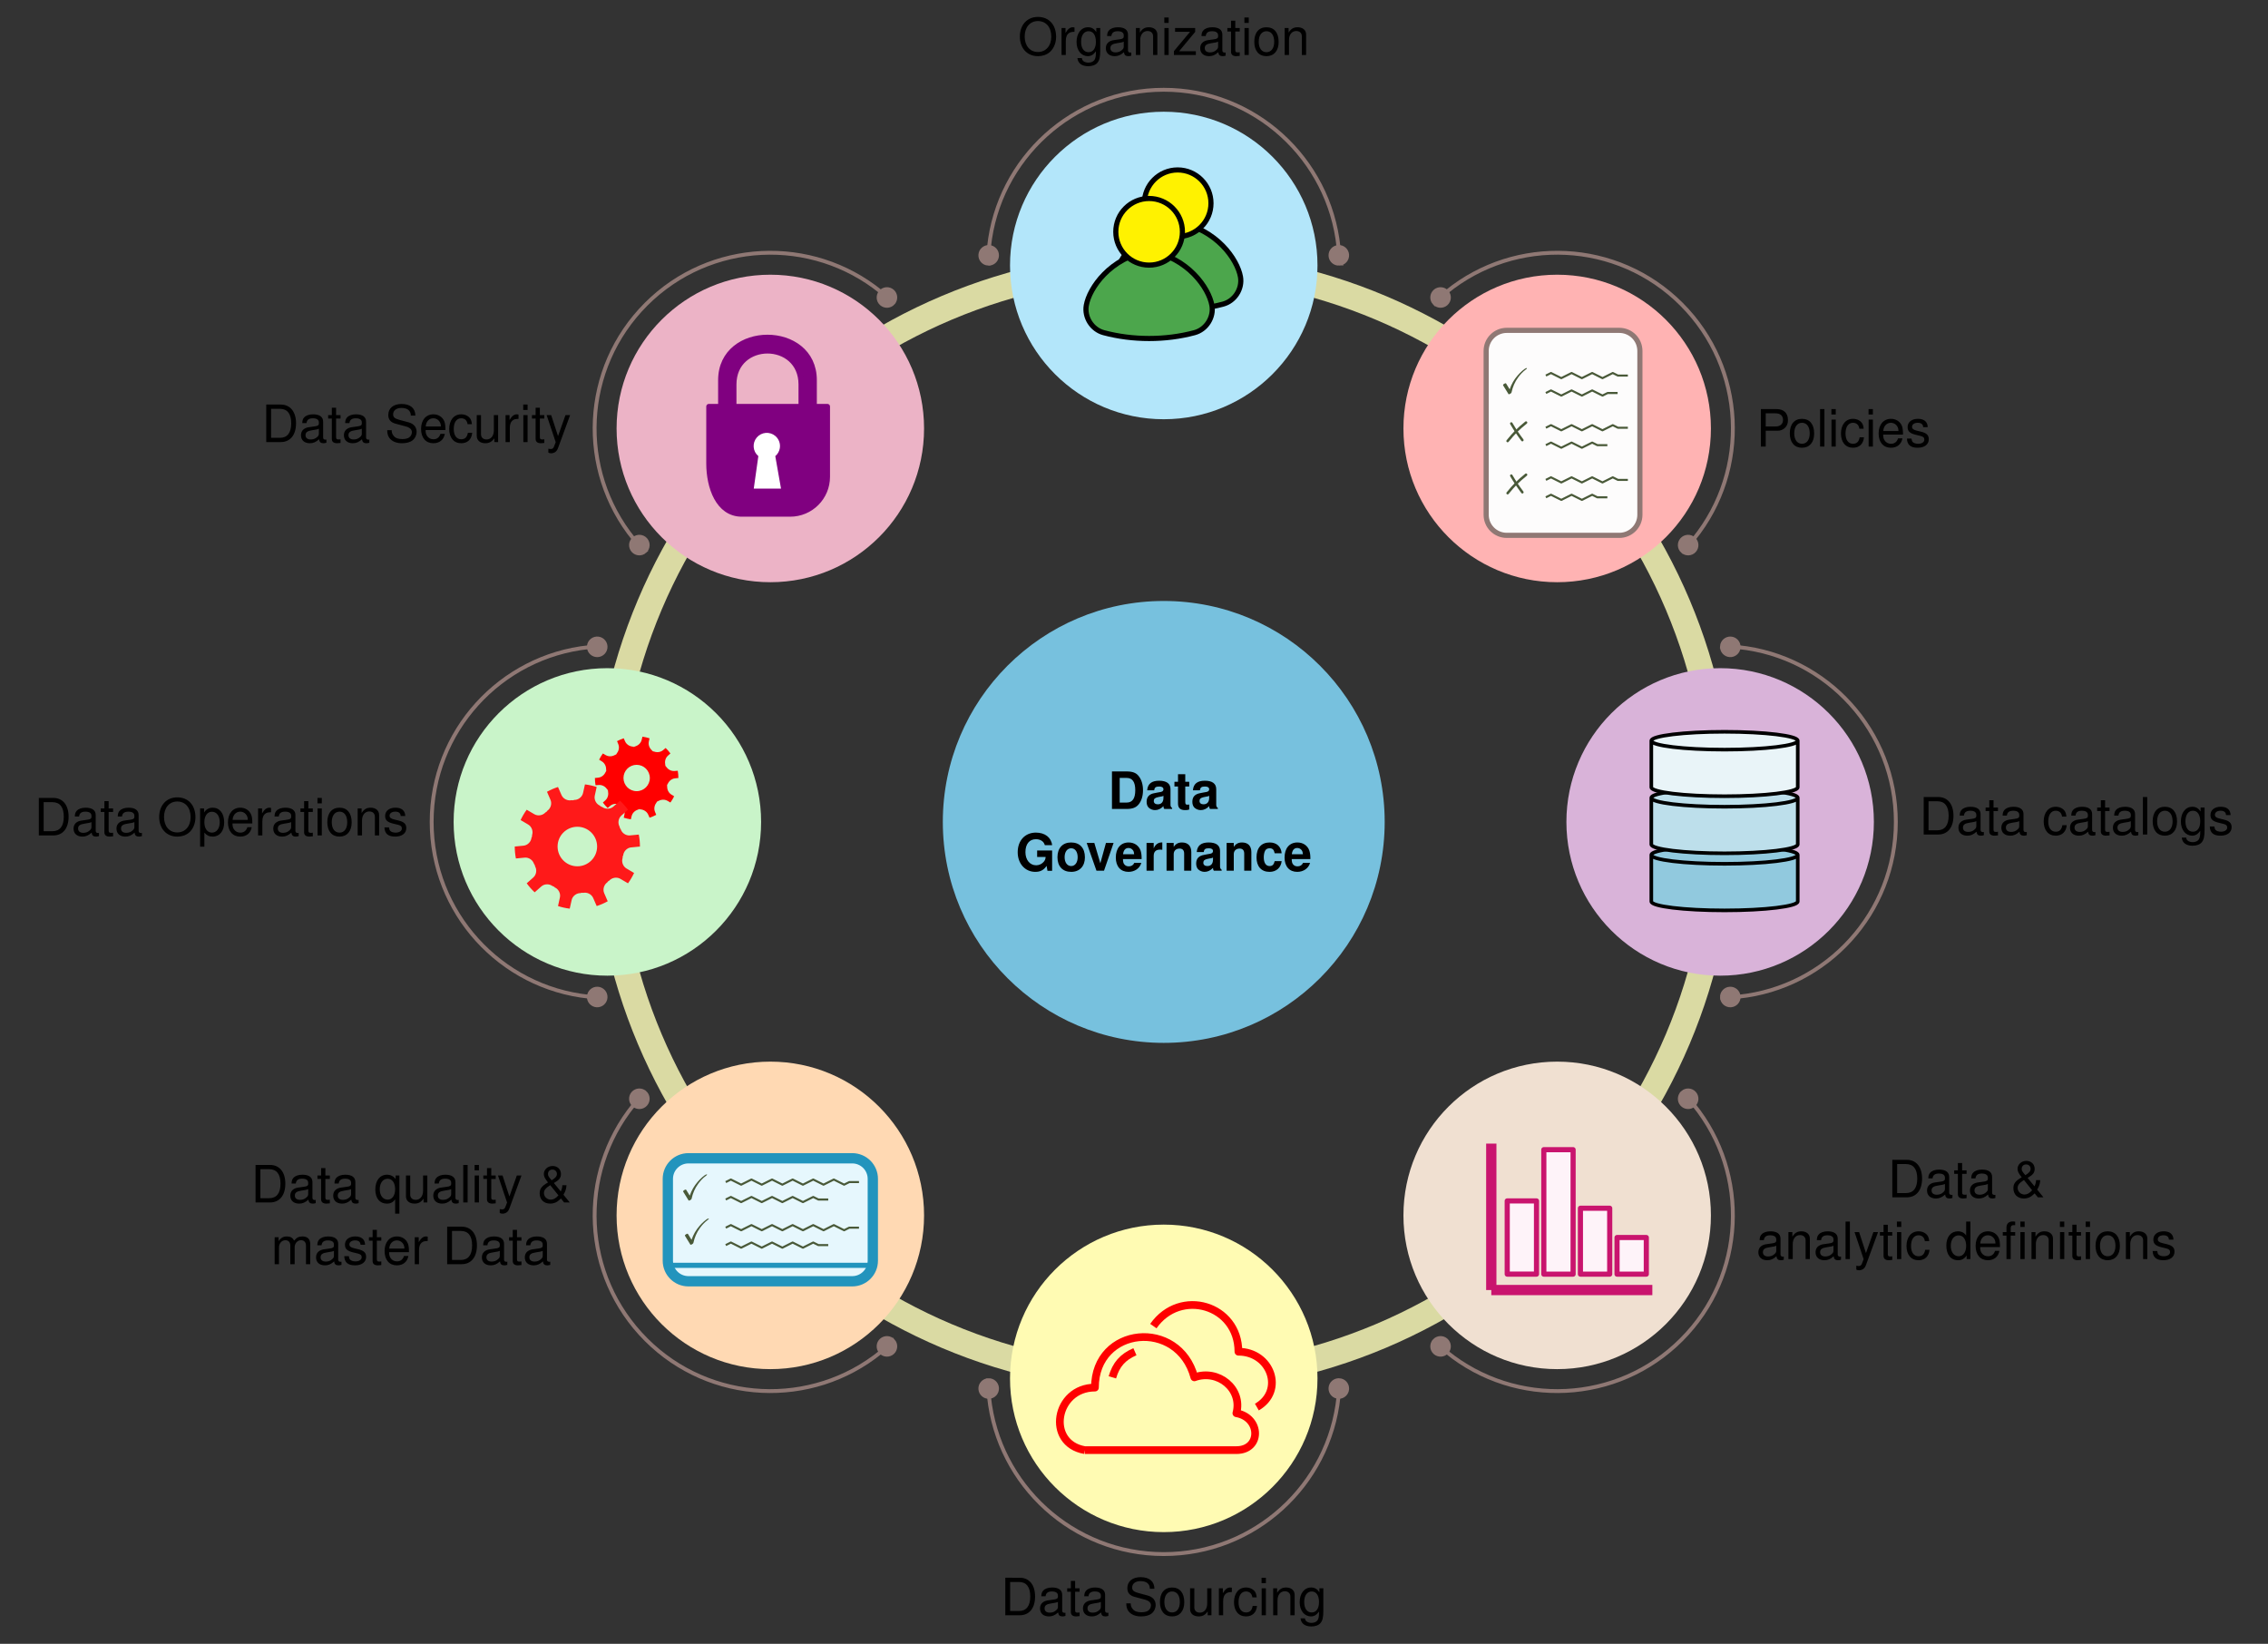 <?xml version="1.0" encoding="UTF-8" standalone="no"?>
<!-- Created with Inkscape (http://www.inkscape.org/) -->

<svg
   version="1.1"
   id="svg1"
   width="366.64"
   height="265.715"
   viewBox="0 0 366.64 265.715"
   xmlns="http://www.w3.org/2000/svg"
   xmlns:svg="http://www.w3.org/2000/svg">
  <rect x="0" y="0" width="366.64" height="265.715" fill="#333333" stroke="none"/>
  <defs
     id="defs1" />
  <g
     id="g1">
    <path
       id="path1"
       d="M 107.996,0 C 107.996,59.646 59.646,107.996 0,107.996 -59.646,107.996 -107.996,59.646 -107.996,0 c 0,-59.646 48.351,-107.996 107.996,-107.996 59.646,0 107.996,48.351 107.996,107.996 z"
       style="fill:none;stroke:#dadaa3;stroke-width:4.981;stroke-linecap:butt;stroke-linejoin:round;stroke-miterlimit:10;stroke-dasharray:none;stroke-opacity:1"
       transform="matrix(0.835,0,0,-0.835,188.13,132.858)" />
    <path
       id="path2"
       d="M 42.773,0 C 42.773,23.623 23.623,42.773 0,42.773 -23.623,42.773 -42.773,23.623 -42.773,0 c 0,-23.623 19.15,-42.773 42.773,-42.773 23.623,0 42.773,19.15 42.773,42.773 z"
       style="fill:#77c1de;fill-opacity:1;fill-rule:nonzero;stroke:none"
       transform="matrix(0.835,0,0,-0.835,188.13,132.858)" />
    <path
       id="path3"
       d="M 0.766,0.002 H 3.611 c 1.104,0 1.797,-0.262 2.283,-0.842 C 6.475,-1.514 6.774,-2.506 6.774,-3.629 c 0,-1.123 -0.299,-2.096 -0.88,-2.789 C 5.408,-7.017 4.715,-7.261 3.611,-7.261 H 0.766 Z M 2.263,-1.234 v -4.773 h 1.348 c 1.123,0 1.666,0.786 1.666,2.377 0,1.591 -0.543,2.396 -1.666,2.396 z M 12.417,-0.167 C 12.155,-0.391 12.099,-0.541 12.099,-0.822 V -3.817 c 0,-1.086 -0.749,-1.647 -2.209,-1.647 -1.46,0 -2.209,0.618 -2.302,1.853 h 1.348 c 0.075,-0.543 0.299,-0.73 0.992,-0.73 0.524,0 0.805,0.187 0.805,0.543 0,0.168 -0.094,0.337 -0.243,0.412 -0.187,0.094 -0.187,0.094 -0.88,0.206 l -0.562,0.112 c -1.048,0.168 -1.572,0.711 -1.572,1.685 0,0.468 0.131,0.842 0.374,1.104 0.318,0.318 0.786,0.505 1.254,0.505 0.599,0 1.142,-0.262 1.628,-0.767 0,0.281 0.037,0.374 0.168,0.543 h 1.516 z M 10.733,-2.151 c 0,0.805 -0.393,1.254 -1.104,1.254 -0.468,0 -0.767,-0.243 -0.767,-0.636 0,-0.43 0.225,-0.618 0.805,-0.749 l 0.468,-0.094 c 0.374,-0.056 0.43,-0.075 0.599,-0.168 z m 4.993,-3.107 H 14.958 V -6.718 H 13.554 v 1.46 h -0.693 v 0.917 h 0.693 v 3.313 c 0,0.842 0.449,1.254 1.366,1.254 0.318,0 0.562,-0.019 0.805,-0.112 v -0.973 c -0.131,0.019 -0.225,0.037 -0.318,0.037 -0.374,0 -0.449,-0.112 -0.449,-0.599 v -2.92 h 0.767 z m 5.545,5.091 C 21.008,-0.391 20.952,-0.541 20.952,-0.822 V -3.817 c 0,-1.086 -0.749,-1.647 -2.209,-1.647 -1.46,0 -2.209,0.618 -2.302,1.853 h 1.348 c 0.075,-0.543 0.299,-0.73 0.992,-0.73 0.524,0 0.805,0.187 0.805,0.543 0,0.168 -0.094,0.337 -0.243,0.412 -0.187,0.094 -0.187,0.094 -0.88,0.206 l -0.562,0.112 c -1.048,0.168 -1.572,0.711 -1.572,1.685 0,0.468 0.131,0.842 0.374,1.104 0.318,0.318 0.786,0.505 1.254,0.505 0.599,0 1.142,-0.262 1.628,-0.767 0,0.281 0.037,0.374 0.168,0.543 h 1.516 z M 19.586,-2.151 c 0,0.805 -0.393,1.254 -1.104,1.254 -0.468,0 -0.767,-0.243 -0.767,-0.636 0,-0.43 0.225,-0.618 0.805,-0.749 l 0.468,-0.094 c 0.374,-0.056 0.43,-0.075 0.599,-0.168 z m 0,0"
       style="fill:#000000;fill-opacity:1;fill-rule:nonzero;stroke:none"
       aria-label="Data"
       transform="matrix(0.835,0,0,0.835,179.118,130.76)" />
    <path
       id="path4"
       d="M 7.073,-3.91 H 4.172 v 1.254 h 1.647 c -0.037,0.412 -0.131,0.655 -0.356,0.917 -0.356,0.43 -0.898,0.693 -1.479,0.693 -1.217,0 -2.078,-1.048 -2.078,-2.545 0,-1.572 0.767,-2.508 2.04,-2.508 0.505,0 0.955,0.15 1.273,0.43 0.206,0.187 0.318,0.356 0.449,0.73 H 7.073 C 6.904,-6.437 5.688,-7.373 3.928,-7.373 c -2.096,0 -3.519,1.535 -3.519,3.8 0,2.209 1.441,3.8 3.406,3.8 0.973,0 1.628,-0.337 2.19,-1.16 l 0.168,0.955 h 0.898 z m 3.673,-1.553 c -1.647,0 -2.639,1.086 -2.639,2.845 0,1.778 0.992,2.845 2.658,2.845 1.628,0 2.658,-1.086 2.658,-2.808 0,-1.816 -0.992,-2.882 -2.676,-2.882 z m 0.019,1.123 c 0.767,0 1.254,0.693 1.254,1.741 0,1.011 -0.505,1.703 -1.254,1.703 -0.767,0 -1.273,-0.693 -1.273,-1.722 0,-1.029 0.505,-1.722 1.273,-1.722 z m 6.354,4.342 1.853,-5.372 H 17.493 l -1.086,3.931 -1.16,-3.931 h -1.479 l 1.89,5.372 z m 7.281,-2.246 c 0,-0.131 0,-0.168 0,-0.243 0,-0.543 -0.075,-1.029 -0.206,-1.422 -0.356,-0.973 -1.217,-1.553 -2.302,-1.553 -1.553,0 -2.489,1.123 -2.489,2.92 0,1.722 0.936,2.77 2.452,2.77 1.198,0 2.19,-0.674 2.489,-1.741 H 22.977 c -0.168,0.43 -0.562,0.674 -1.067,0.674 -0.412,0 -0.73,-0.168 -0.917,-0.468 -0.131,-0.187 -0.187,-0.43 -0.206,-0.936 z m -3.594,-0.936 c 0.094,-0.805 0.449,-1.217 1.067,-1.217 0.337,0 0.655,0.168 0.861,0.449 0.131,0.187 0.187,0.412 0.225,0.767 z m 4.548,-2.19 v 5.372 h 1.385 V -2.862 c 0,-0.805 0.412,-1.217 1.217,-1.217 0.15,0 0.262,0 0.449,0.037 V -5.463 c -0.075,0 -0.131,0 -0.168,0 -0.636,0 -1.198,0.412 -1.497,1.142 v -1.048 z m 3.874,0 v 5.372 h 1.385 V -3.217 c 0,-0.636 0.449,-1.067 1.123,-1.067 0.599,0 0.898,0.337 0.898,0.973 v 3.313 h 1.385 V -3.61 c 0,-1.179 -0.655,-1.853 -1.797,-1.853 -0.73,0 -1.217,0.262 -1.61,0.861 V -5.37 Z M 39.902,-0.167 C 39.64,-0.391 39.584,-0.541 39.584,-0.822 V -3.816 c 0,-1.086 -0.749,-1.647 -2.209,-1.647 -1.46,0 -2.209,0.618 -2.302,1.853 h 1.348 c 0.075,-0.543 0.299,-0.73 0.992,-0.73 0.524,0 0.805,0.187 0.805,0.543 0,0.168 -0.094,0.337 -0.243,0.412 -0.187,0.094 -0.187,0.094 -0.88,0.206 l -0.562,0.112 c -1.048,0.168 -1.572,0.711 -1.572,1.685 0,0.468 0.131,0.842 0.374,1.104 0.318,0.318 0.786,0.505 1.254,0.505 0.599,0 1.142,-0.262 1.628,-0.767 0,0.281 0.037,0.374 0.168,0.543 h 1.516 z M 38.217,-2.151 c 0,0.805 -0.393,1.254 -1.104,1.254 -0.468,0 -0.767,-0.243 -0.767,-0.636 0,-0.43 0.225,-0.618 0.805,-0.749 l 0.468,-0.094 c 0.374,-0.056 0.43,-0.075 0.599,-0.168 z m 2.639,-3.219 v 5.372 h 1.385 V -3.217 c 0,-0.636 0.449,-1.067 1.123,-1.067 0.599,0 0.898,0.337 0.898,0.973 v 3.313 h 1.385 V -3.61 c 0,-1.179 -0.655,-1.853 -1.797,-1.853 -0.73,0 -1.217,0.262 -1.61,0.861 v -0.767 z m 10.655,2.003 c -0.112,-1.31 -0.973,-2.096 -2.321,-2.096 -1.61,0 -2.545,1.048 -2.545,2.882 0,1.778 0.936,2.808 2.527,2.808 1.291,0 2.209,-0.805 2.34,-2.078 H 50.163 c -0.168,0.693 -0.449,0.955 -0.992,0.955 -0.711,0 -1.123,-0.636 -1.123,-1.685 0,-0.505 0.094,-0.973 0.262,-1.291 0.15,-0.299 0.468,-0.468 0.861,-0.468 0.58,0 0.842,0.262 0.992,0.973 z m 5.559,1.123 c 0,-0.131 0,-0.168 0,-0.243 0,-0.543 -0.075,-1.029 -0.206,-1.422 -0.356,-0.973 -1.217,-1.553 -2.302,-1.553 -1.553,0 -2.489,1.123 -2.489,2.92 0,1.722 0.936,2.77 2.452,2.77 1.198,0 2.19,-0.674 2.489,-1.741 H 55.647 c -0.168,0.43 -0.562,0.674 -1.067,0.674 -0.412,0 -0.73,-0.168 -0.917,-0.468 -0.131,-0.187 -0.187,-0.43 -0.206,-0.936 z m -3.594,-0.936 c 0.094,-0.805 0.449,-1.217 1.067,-1.217 0.337,0 0.655,0.168 0.861,0.449 0.131,0.187 0.187,0.412 0.225,0.767 z m 0,0"
       style="fill:#000000;fill-opacity:1;fill-rule:nonzero;stroke:none"
       aria-label="Governance"
       transform="matrix(0.835,0,0,0.835,164.178,140.741)" />
    <path
       id="path5"
       d="m 105.932,76.168 c 0,16.438 -13.326,29.764 -29.764,29.764 -16.439,0 -29.764,-13.326 -29.764,-29.764 0,-16.439 13.326,-29.764 29.764,-29.764 16.438,0 29.764,13.326 29.764,29.764 z"
       style="fill:#ffb3b3;fill-opacity:1;fill-rule:nonzero;stroke:none"
       transform="matrix(0.835,0,0,-0.835,188.13,132.858)" />
    <path
       id="path6"
       d="m 29.764,107.718 c 0,16.438 -13.326,29.764 -29.764,29.764 -16.438,0 -29.764,-13.326 -29.764,-29.764 0,-16.438 13.326,-29.764 29.764,-29.764 16.438,0 29.764,13.326 29.764,29.764 z"
       style="fill:#b3e6fa;fill-opacity:1;fill-rule:nonzero;stroke:none"
       transform="matrix(0.835,0,0,-0.835,188.13,132.858)" />
    <path
       id="path7"
       d="m -46.404,76.168 c 0,16.438 -13.326,29.764 -29.764,29.764 -16.438,0 -29.764,-13.326 -29.764,-29.764 0,-16.439 13.326,-29.764 29.764,-29.764 16.439,0 29.764,13.326 29.764,29.764 z"
       style="fill:#ecb3c6;fill-opacity:1;fill-rule:nonzero;stroke:none"
       transform="matrix(0.835,0,0,-0.835,188.13,132.858)" />
    <path
       id="path8"
       d="m -77.954,0 c 0,16.438 -13.326,29.764 -29.764,29.764 -16.438,0 -29.764,-13.326 -29.764,-29.764 0,-16.438 13.326,-29.764 29.764,-29.764 16.438,0 29.764,13.326 29.764,29.764 z"
       style="fill:#c9f4c9;fill-opacity:1;fill-rule:nonzero;stroke:none"
       transform="matrix(0.835,0,0,-0.835,188.13,132.858)" />
    <path
       id="path9"
       d="m -46.404,-76.168 c 0,16.439 -13.326,29.764 -29.764,29.764 -16.438,0 -29.764,-13.326 -29.764,-29.764 0,-16.438 13.326,-29.764 29.764,-29.764 16.439,0 29.764,13.326 29.764,29.764 z"
       style="fill:#ffd9b3;fill-opacity:1;fill-rule:nonzero;stroke:none"
       transform="matrix(0.835,0,0,-0.835,188.13,132.858)" />
    <path
       id="path10"
       d="m 29.764,-107.718 c 0,16.438 -13.326,29.764 -29.764,29.764 -16.438,0 -29.764,-13.326 -29.764,-29.764 0,-16.438 13.326,-29.764 29.764,-29.764 16.438,0 29.764,13.326 29.764,29.764 z"
       style="fill:#fffbb3;fill-opacity:1;fill-rule:nonzero;stroke:none"
       transform="matrix(0.835,0,0,-0.835,188.13,132.858)" />
    <path
       id="path11"
       d="m 105.932,-76.168 c 0,16.439 -13.326,29.764 -29.764,29.764 -16.439,0 -29.764,-13.326 -29.764,-29.764 0,-16.438 13.326,-29.764 29.764,-29.764 16.438,0 29.764,13.326 29.764,29.764 z"
       style="fill:#f0e0d1;fill-opacity:1;fill-rule:nonzero;stroke:none"
       transform="matrix(0.835,0,0,-0.835,188.13,132.858)" />
    <path
       id="path12"
       d="m 137.482,0 c 0,16.438 -13.326,29.764 -29.764,29.764 C 91.279,29.764 77.954,16.438 77.954,0 c 0,-16.438 13.326,-29.764 29.764,-29.764 16.438,0 29.764,13.326 29.764,29.764 z"
       style="fill:#d9b3d9;fill-opacity:1;fill-rule:nonzero;stroke:none"
       transform="matrix(0.835,0,0,-0.835,188.13,132.858)" />
    <path
       id="path13"
       d="m 102.636,54.797 c 10.813,13.359 10.008,33.001 -2.415,45.424 -12.423,12.423 -32.065,13.229 -45.424,2.415"
       style="fill:none;stroke:#8f7874;stroke-width:0.747;stroke-linecap:butt;stroke-linejoin:round;stroke-miterlimit:10;stroke-dasharray:none;stroke-opacity:1"
       transform="matrix(0.835,0,0,-0.835,188.13,132.858)" />
    <path
       id="path14"
       d="m 3.611,0 c 0,0.894 -0.725,1.619 -1.619,1.619 C 1.098,1.619 0.374,0.894 0.374,0 c 0,-0.894 0.725,-1.619 1.619,-1.619 0.894,0 1.619,0.725 1.619,1.619 z"
       style="fill:#8f7874;fill-opacity:1;fill-rule:nonzero;stroke:#8f7874;stroke-width:0.747;stroke-linecap:butt;stroke-linejoin:miter;stroke-miterlimit:10;stroke-dasharray:none;stroke-opacity:1"
       transform="matrix(-0.555,0.623,0.623,0.555,274.008,86.868)" />
    <path
       id="path15"
       d="m 3.611,0 c 0,0.894 -0.725,1.619 -1.619,1.619 C 1.098,1.619 0.374,0.894 0.374,0 c 0,-0.894 0.725,-1.619 1.619,-1.619 0.894,0 1.619,0.725 1.619,1.619 z"
       style="fill:#8f7874;fill-opacity:1;fill-rule:nonzero;stroke:#8f7874;stroke-width:0.747;stroke-linecap:butt;stroke-linejoin:miter;stroke-miterlimit:10;stroke-dasharray:none;stroke-opacity:1"
       transform="matrix(-0.623,0.555,0.555,0.623,234.12,46.98)" />
    <path
       id="path16"
       d="M 33.827,111.323 C 32.027,128.415 17.569,141.734 0,141.734 c -17.569,-2e-5 -32.027,-13.319 -33.827,-30.411"
       style="fill:none;stroke:#8f7874;stroke-width:0.747;stroke-linecap:butt;stroke-linejoin:round;stroke-miterlimit:10;stroke-dasharray:none;stroke-opacity:1"
       transform="matrix(0.835,0,0,-0.835,188.13,132.858)" />
    <path
       id="path17"
       d="m 3.611,0 c 0,0.894 -0.725,1.619 -1.619,1.619 C 1.098,1.619 0.374,0.894 0.374,0 c 0,-0.894 0.725,-1.619 1.619,-1.619 0.894,0 1.619,0.725 1.619,1.619 z"
       style="fill:#8f7874;fill-opacity:1;fill-rule:nonzero;stroke:#8f7874;stroke-width:0.747;stroke-linecap:butt;stroke-linejoin:miter;stroke-miterlimit:10;stroke-dasharray:none;stroke-opacity:1"
       transform="matrix(0.048,0.833,0.833,-0.048,216.335,39.613)" />
    <path
       id="path18"
       d="m 3.611,0 c 0,0.894 -0.725,1.619 -1.619,1.619 C 1.098,1.619 0.374,0.894 0.374,0 c 0,-0.894 0.725,-1.619 1.619,-1.619 0.894,0 1.619,0.725 1.619,1.619 z"
       style="fill:#8f7874;fill-opacity:1;fill-rule:nonzero;stroke:#8f7874;stroke-width:0.747;stroke-linecap:butt;stroke-linejoin:miter;stroke-miterlimit:10;stroke-dasharray:none;stroke-opacity:1"
       transform="matrix(-0.048,0.833,0.833,0.048,159.925,39.613)" />
    <path
       id="path19"
       d="m -54.797,102.636 c -13.359,10.813 -33.001,10.008 -45.424,-2.415 -12.423,-12.423 -13.229,-32.065 -2.415,-45.424"
       style="fill:none;stroke:#8f7874;stroke-width:0.747;stroke-linecap:butt;stroke-linejoin:round;stroke-miterlimit:10;stroke-dasharray:none;stroke-opacity:1"
       transform="matrix(0.835,0,0,-0.835,188.13,132.858)" />
    <path
       id="path20"
       d="m 3.611,0 c 0,0.894 -0.725,1.619 -1.619,1.619 C 1.098,1.619 0.374,0.894 0.374,0 c 0,-0.894 0.725,-1.619 1.619,-1.619 0.894,0 1.619,0.725 1.619,1.619 z"
       style="fill:#8f7874;fill-opacity:1;fill-rule:nonzero;stroke:#8f7874;stroke-width:0.747;stroke-linecap:butt;stroke-linejoin:miter;stroke-miterlimit:10;stroke-dasharray:none;stroke-opacity:1"
       transform="matrix(0.623,0.555,0.555,-0.623,142.14,46.98)" />
    <path
       id="path21"
       d="m 3.611,0 c 0,0.894 -0.725,1.619 -1.619,1.619 C 1.098,1.619 0.374,0.894 0.374,0 c 0,-0.894 0.725,-1.619 1.619,-1.619 0.894,0 1.619,0.725 1.619,1.619 z"
       style="fill:#8f7874;fill-opacity:1;fill-rule:nonzero;stroke:#8f7874;stroke-width:0.747;stroke-linecap:butt;stroke-linejoin:miter;stroke-miterlimit:10;stroke-dasharray:none;stroke-opacity:1"
       transform="matrix(0.555,0.623,0.623,-0.555,102.252,86.868)" />
    <path
       id="path22"
       d="M -111.323,33.827 C -128.415,32.027 -141.734,17.569 -141.734,0 c 2e-5,-17.569 13.319,-32.027 30.411,-33.827"
       style="fill:none;stroke:#8f7874;stroke-width:0.747;stroke-linecap:butt;stroke-linejoin:round;stroke-miterlimit:10;stroke-dasharray:none;stroke-opacity:1"
       transform="matrix(0.835,0,0,-0.835,188.13,132.858)" />
    <path
       id="path23"
       d="m 3.611,0 c 0,0.894 -0.725,1.619 -1.619,1.619 C 1.098,1.619 0.374,0.894 0.374,0 c 0,-0.894 0.725,-1.619 1.619,-1.619 0.894,0 1.619,0.725 1.619,1.619 z"
       style="fill:#8f7874;fill-opacity:1;fill-rule:nonzero;stroke:#8f7874;stroke-width:0.747;stroke-linecap:butt;stroke-linejoin:miter;stroke-miterlimit:10;stroke-dasharray:none;stroke-opacity:1"
       transform="matrix(0.833,-0.048,-0.048,-0.833,94.885,104.653)" />
    <path
       id="path24"
       d="m 3.611,0 c 0,0.894 -0.725,1.619 -1.619,1.619 C 1.098,1.619 0.374,0.894 0.374,0 c 0,-0.894 0.725,-1.619 1.619,-1.619 0.894,0 1.619,0.725 1.619,1.619 z"
       style="fill:#8f7874;fill-opacity:1;fill-rule:nonzero;stroke:#8f7874;stroke-width:0.747;stroke-linecap:butt;stroke-linejoin:miter;stroke-miterlimit:10;stroke-dasharray:none;stroke-opacity:1"
       transform="matrix(0.833,0.048,0.048,-0.833,94.885,161.063)" />
    <path
       id="path25"
       d="m -102.636,-54.797 c -10.813,-13.359 -10.008,-33.001 2.415,-45.424 12.423,-12.423 32.065,-13.229 45.424,-2.415"
       style="fill:none;stroke:#8f7874;stroke-width:0.747;stroke-linecap:butt;stroke-linejoin:round;stroke-miterlimit:10;stroke-dasharray:none;stroke-opacity:1"
       transform="matrix(0.835,0,0,-0.835,188.13,132.858)" />
    <path
       id="path26"
       d="m 3.611,0 c 0,0.894 -0.725,1.619 -1.619,1.619 C 1.098,1.619 0.374,0.894 0.374,0 c 0,-0.894 0.725,-1.619 1.619,-1.619 0.894,0 1.619,0.725 1.619,1.619 z"
       style="fill:#8f7874;fill-opacity:1;fill-rule:nonzero;stroke:#8f7874;stroke-width:0.747;stroke-linecap:butt;stroke-linejoin:miter;stroke-miterlimit:10;stroke-dasharray:none;stroke-opacity:1"
       transform="matrix(0.555,-0.623,-0.623,-0.555,102.252,178.849)" />
    <path
       id="path27"
       d="m 3.611,0 c 0,0.894 -0.725,1.619 -1.619,1.619 C 1.098,1.619 0.374,0.894 0.374,0 c 0,-0.894 0.725,-1.619 1.619,-1.619 0.894,0 1.619,0.725 1.619,1.619 z"
       style="fill:#8f7874;fill-opacity:1;fill-rule:nonzero;stroke:#8f7874;stroke-width:0.747;stroke-linecap:butt;stroke-linejoin:miter;stroke-miterlimit:10;stroke-dasharray:none;stroke-opacity:1"
       transform="matrix(0.623,-0.555,-0.555,-0.623,142.14,218.736)" />
    <path
       id="path28"
       d="m -33.827,-111.323 c 1.8,-17.092 16.258,-30.411 33.827,-30.411 17.569,2e-5 32.027,13.319 33.827,30.411"
       style="fill:none;stroke:#8f7874;stroke-width:0.747;stroke-linecap:butt;stroke-linejoin:round;stroke-miterlimit:10;stroke-dasharray:none;stroke-opacity:1"
       transform="matrix(0.835,0,0,-0.835,188.13,132.858)" />
    <path
       id="path29"
       d="m 3.611,0 c 0,0.894 -0.725,1.619 -1.619,1.619 C 1.098,1.619 0.374,0.894 0.374,0 c 0,-0.894 0.725,-1.619 1.619,-1.619 0.894,0 1.619,0.725 1.619,1.619 z"
       style="fill:#8f7874;fill-opacity:1;fill-rule:nonzero;stroke:#8f7874;stroke-width:0.747;stroke-linecap:butt;stroke-linejoin:miter;stroke-miterlimit:10;stroke-dasharray:none;stroke-opacity:1"
       transform="matrix(-0.048,-0.833,-0.833,0.048,159.925,226.104)" />
    <path
       id="path30"
       d="m 3.611,0 c 0,0.894 -0.725,1.619 -1.619,1.619 C 1.098,1.619 0.374,0.894 0.374,0 c 0,-0.894 0.725,-1.619 1.619,-1.619 0.894,0 1.619,0.725 1.619,1.619 z"
       style="fill:#8f7874;fill-opacity:1;fill-rule:nonzero;stroke:#8f7874;stroke-width:0.747;stroke-linecap:butt;stroke-linejoin:miter;stroke-miterlimit:10;stroke-dasharray:none;stroke-opacity:1"
       transform="matrix(0.048,-0.833,-0.833,-0.048,216.335,226.104)" />
    <path
       id="path31"
       d="m 54.797,-102.636 c 13.359,-10.813 33.001,-10.008 45.424,2.415 12.423,12.423 13.229,32.065 2.415,45.424"
       style="fill:none;stroke:#8f7874;stroke-width:0.747;stroke-linecap:butt;stroke-linejoin:round;stroke-miterlimit:10;stroke-dasharray:none;stroke-opacity:1"
       transform="matrix(0.835,0,0,-0.835,188.13,132.858)" />
    <path
       id="path32"
       d="m 3.611,0 c 0,0.894 -0.725,1.619 -1.619,1.619 C 1.098,1.619 0.374,0.894 0.374,0 c 0,-0.894 0.725,-1.619 1.619,-1.619 0.894,0 1.619,0.725 1.619,1.619 z"
       style="fill:#8f7874;fill-opacity:1;fill-rule:nonzero;stroke:#8f7874;stroke-width:0.747;stroke-linecap:butt;stroke-linejoin:miter;stroke-miterlimit:10;stroke-dasharray:none;stroke-opacity:1"
       transform="matrix(-0.623,-0.555,-0.555,0.623,234.12,218.736)" />
    <path
       id="path33"
       d="m 3.611,0 c 0,0.894 -0.725,1.619 -1.619,1.619 C 1.098,1.619 0.374,0.894 0.374,0 c 0,-0.894 0.725,-1.619 1.619,-1.619 0.894,0 1.619,0.725 1.619,1.619 z"
       style="fill:#8f7874;fill-opacity:1;fill-rule:nonzero;stroke:#8f7874;stroke-width:0.747;stroke-linecap:butt;stroke-linejoin:miter;stroke-miterlimit:10;stroke-dasharray:none;stroke-opacity:1"
       transform="matrix(-0.555,-0.623,-0.623,0.555,274.008,178.849)" />
    <path
       id="path34"
       d="m 111.323,-33.827 c 17.092,1.8 30.411,16.258 30.411,33.827 -2e-5,17.569 -13.319,32.027 -30.411,33.827"
       style="fill:none;stroke:#8f7874;stroke-width:0.747;stroke-linecap:butt;stroke-linejoin:round;stroke-miterlimit:10;stroke-dasharray:none;stroke-opacity:1"
       transform="matrix(0.835,0,0,-0.835,188.13,132.858)" />
    <path
       id="path35"
       d="m 3.611,0 c 0,0.894 -0.725,1.619 -1.619,1.619 C 1.098,1.619 0.374,0.894 0.374,0 c 0,-0.894 0.725,-1.619 1.619,-1.619 0.894,0 1.619,0.725 1.619,1.619 z"
       style="fill:#8f7874;fill-opacity:1;fill-rule:nonzero;stroke:#8f7874;stroke-width:0.747;stroke-linecap:butt;stroke-linejoin:miter;stroke-miterlimit:10;stroke-dasharray:none;stroke-opacity:1"
       transform="matrix(-0.833,0.048,0.048,0.833,281.376,161.063)" />
    <path
       id="path36"
       d="m 3.611,0 c 0,0.894 -0.725,1.619 -1.619,1.619 C 1.098,1.619 0.374,0.894 0.374,0 c 0,-0.894 0.725,-1.619 1.619,-1.619 0.894,0 1.619,0.725 1.619,1.619 z"
       style="fill:#8f7874;fill-opacity:1;fill-rule:nonzero;stroke:#8f7874;stroke-width:0.747;stroke-linecap:butt;stroke-linejoin:miter;stroke-miterlimit:10;stroke-dasharray:none;stroke-opacity:1"
       transform="matrix(-0.833,-0.048,-0.048,0.833,281.376,104.653)" />
    <path
       id="path37"
       d="m -93.969,8.504 c 0,0.47 -0.041,0.94 -0.123,1.403 l -0.644,-0.05 c -0.823,-0.064 -1.629,0.539 -1.8,1.346 0.152,-0.714 -0.15,-0.004 0.259,-0.61 -0.461,0.684 -0.335,1.683 0.282,2.231 l 0.483,0.428 c -0.276,0.38 -0.586,0.737 -0.924,1.063 l -0.491,-0.419 c -0.628,-0.535 -1.635,-0.521 -2.248,0.031 0.543,-0.489 -0.119,-0.091 0.567,-0.341 -0.776,0.282 -1.26,1.164 -1.083,1.97 l 0.139,0.63 c -0.447,0.145 -0.907,0.251 -1.372,0.317 l -0.152,-0.627 c -0.194,-0.802 -1.016,-1.383 -1.837,-1.296 0.726,-0.076 -0.043,-0.144 0.66,0.058 -0.793,-0.227 -1.704,0.201 -2.034,0.958 l -0.258,0.592 c -0.447,-0.145 -0.881,-0.33 -1.296,-0.55 l 0.246,-0.597 c 0.315,-0.763 -0.009,-1.716 -0.724,-2.128 0.633,0.365 0.05,-0.141 0.5,0.434 -0.508,-0.65 -1.497,-0.839 -2.209,-0.421 l -0.557,0.327 c -0.276,-0.38 -0.519,-0.785 -0.725,-1.207 l 0.55,-0.338 c 0.703,-0.432 1.001,-1.394 0.665,-2.148 0.297,0.667 0.123,-0.085 0.149,0.645 -0.029,-0.825 -0.718,-1.558 -1.539,-1.638 l -0.643,-0.063 c 0,-0.47 0.041,-0.94 0.123,-1.403 l 0.644,0.05 c 0.823,0.064 1.629,-0.539 1.8,-1.346 -0.152,0.714 0.15,0.004 -0.259,0.61 0.461,-0.684 0.335,-1.683 -0.282,-2.231 l -0.483,-0.428 c 0.276,-0.38 0.586,-0.737 0.924,-1.063 l 0.491,0.419 c 0.628,0.535 1.635,0.521 2.248,-0.031 -0.543,0.489 0.119,0.091 -0.567,0.341 0.776,-0.282 1.26,-1.164 1.083,-1.97 l -0.139,-0.63 c 0.447,-0.145 0.907,-0.251 1.372,-0.317 l 0.152,0.627 c 0.194,0.802 1.016,1.383 1.837,1.296 -0.726,0.076 0.043,0.144 -0.66,-0.058 0.793,0.227 1.704,-0.201 2.034,-0.958 l 0.258,-0.592 c 0.447,0.145 0.881,0.33 1.296,0.55 l -0.246,0.597 c -0.315,0.763 0.009,1.716 0.724,2.128 -0.633,-0.365 -0.05,0.141 -0.5,-0.434 0.508,0.65 1.497,0.839 2.209,0.421 l 0.557,-0.327 c 0.276,0.38 0.519,0.785 0.725,1.207 l -0.55,0.338 c -0.703,0.432 -1.001,1.394 -0.665,2.148 -0.297,-0.667 -0.123,0.085 -0.149,-0.645 0.029,0.825 0.718,1.558 1.539,1.638 l 0.643,0.063 m -5.528,0 c 0,1.409 -1.142,2.551 -2.551,2.551 -1.409,0 -2.551,-1.142 -2.551,-2.551 0,-1.409 1.142,-2.551 2.551,-2.551 1.409,0 2.551,1.142 2.551,2.551 z"
       style="fill:#ff0000;fill-opacity:1;fill-rule:evenodd;stroke:none"
       transform="matrix(0.835,0,0,-0.835,188.13,132.858)" />
    <path
       id="path38"
       d="m -101.411,-4.762 c 0,0.775 -0.075,1.551 -0.223,2.312 l -1.708,-0.162 c -0.822,-0.078 -1.638,0.51 -1.824,1.315 0.09,-0.391 -0.35,0.622 -0.126,0.289 -0.461,0.684 -0.335,1.683 0.282,2.231 l 1.283,1.138 c -0.456,0.627 -0.972,1.211 -1.539,1.74 l -1.286,-1.135 c -0.619,-0.546 -1.625,-0.55 -2.248,-0.008 0.303,-0.263 -0.649,0.297 -0.272,0.16 -0.776,0.282 -1.26,1.164 -1.083,1.97 l 0.369,1.675 c -0.737,0.24 -1.498,0.408 -2.268,0.503 l -0.373,-1.674 c -0.18,-0.806 -0.992,-1.4 -1.814,-1.329 0.399,-0.035 -0.699,-0.14 -0.314,-0.03 -0.793,-0.227 -1.704,0.201 -2.034,0.958 l -0.686,1.572 c -0.737,-0.24 -1.452,-0.55 -2.13,-0.926 l 0.682,-1.574 c 0.328,-0.757 0.021,-1.716 -0.687,-2.141 0.344,0.206 -0.483,-0.525 -0.236,-0.209 -0.508,-0.65 -1.497,-0.839 -2.208,-0.421 l -1.479,0.869 c -0.456,-0.627 -0.851,-1.299 -1.179,-2.001 l 1.477,-0.872 c 0.711,-0.42 1.025,-1.376 0.703,-2.136 0.157,0.369 -0.082,-0.709 -0.069,-0.308 -0.029,-0.825 -0.718,-1.558 -1.539,-1.639 l -1.707,-0.166 c 0,-0.775 0.075,-1.551 0.223,-2.312 l 1.708,0.162 c 0.822,0.078 1.638,-0.51 1.824,-1.315 -0.09,0.391 0.35,-0.622 0.126,-0.289 0.461,-0.684 0.335,-1.683 -0.282,-2.231 l -1.283,-1.138 c 0.456,-0.627 0.972,-1.211 1.539,-1.74 l 1.286,1.135 c 0.619,0.546 1.625,0.55 2.248,0.008 -0.302,0.263 0.649,-0.297 0.272,-0.16 0.776,-0.282 1.26,-1.164 1.083,-1.97 l -0.369,-1.675 c 0.737,-0.24 1.498,-0.408 2.268,-0.503 l 0.373,1.674 c 0.18,0.806 0.992,1.4 1.814,1.329 -0.399,0.035 0.699,0.14 0.314,0.03 0.793,0.227 1.704,-0.201 2.034,-0.958 l 0.686,-1.572 c 0.737,0.24 1.452,0.55 2.13,0.926 l -0.682,1.574 c -0.328,0.757 -0.021,1.716 0.687,2.141 -0.344,-0.206 0.483,0.525 0.236,0.209 0.508,0.65 1.497,0.839 2.208,0.421 l 1.479,-0.869 c 0.456,0.627 0.851,1.299 1.179,2.001 l -1.477,0.872 c -0.711,0.42 -1.025,1.376 -0.703,2.136 -0.157,-0.369 0.083,0.709 0.069,0.308 0.029,0.825 0.718,1.558 1.539,1.638 l 1.707,0.167 m -8.291,0 c 0,2.113 -1.713,3.827 -3.827,3.827 -2.113,0 -3.827,-1.713 -3.827,-3.827 0,-2.113 1.713,-3.827 3.827,-3.827 2.113,0 3.827,1.713 3.827,3.827 z"
       style="fill:#ff1919;fill-opacity:1;fill-rule:evenodd;stroke:none"
       transform="matrix(0.835,0,0,-0.835,188.13,132.858)" />
    <path
       id="path39"
       d="m 2.693,116.08 c 7.538,-1.329 11.569,-7.202 12.16,-10.553 0.408,-2.313 -1.101,-4.68 -3.369,-5.288 -5.61,-1.503 -11.972,-1.503 -17.582,0 -2.268,0.608 -3.777,2.975 -3.369,5.288 0.591,3.351 4.621,9.224 12.16,10.553"
       style="fill:#4ca64c;fill-opacity:1;fill-rule:nonzero;stroke:#000000;stroke-width:0.996;stroke-linecap:butt;stroke-linejoin:round;stroke-miterlimit:10;stroke-dasharray:none;stroke-opacity:1"
       transform="matrix(0.835,0,0,-0.835,188.13,132.858)" />
    <path
       id="path40"
       d="m 9.142,119.765 c 0,3.562 -2.887,6.449 -6.449,6.449 -3.562,0 -6.449,-2.887 -6.449,-6.449 0,-3.562 2.887,-6.449 6.449,-6.449 3.562,0 6.449,2.887 6.449,6.449 z"
       style="fill:#fff200;fill-opacity:1;fill-rule:nonzero;stroke:#000000;stroke-width:0.996;stroke-linecap:butt;stroke-linejoin:round;stroke-miterlimit:10;stroke-dasharray:none;stroke-opacity:1"
       transform="matrix(0.835,0,0,-0.835,188.13,132.858)" />
    <path
       id="path41"
       d="M -2.835,110.552 C 4.704,109.223 8.734,103.35 9.325,99.999 9.733,97.686 8.224,95.319 5.956,94.711 c -5.61,-1.503 -11.972,-1.503 -17.582,0 -2.268,0.608 -3.777,2.975 -3.369,5.288 0.591,3.351 4.621,9.224 12.16,10.553"
       style="fill:#4ca64c;fill-opacity:1;fill-rule:nonzero;stroke:#000000;stroke-width:0.996;stroke-linecap:butt;stroke-linejoin:round;stroke-miterlimit:10;stroke-dasharray:none;stroke-opacity:1"
       transform="matrix(0.835,0,0,-0.835,188.13,132.858)" />
    <path
       id="path42"
       d="m 3.614,114.238 c 0,3.562 -2.887,6.449 -6.449,6.449 -3.562,0 -6.449,-2.887 -6.449,-6.449 0,-3.562 2.887,-6.449 6.449,-6.449 3.562,0 6.449,2.887 6.449,6.449 z"
       style="fill:#fff200;fill-opacity:1;fill-rule:nonzero;stroke:#000000;stroke-width:0.996;stroke-linecap:butt;stroke-linejoin:round;stroke-miterlimit:10;stroke-dasharray:none;stroke-opacity:1"
       transform="matrix(0.835,0,0,-0.835,188.13,132.858)" />
    <path
       id="path43"
       d="m -88.073,80.42 h 22.961 V 66.813 c 0,-4.002 -3.226,-7.228 -7.228,-7.228 h -9.355 c -4.559,0 -6.378,5.221 -6.378,9.78 z"
       style="fill:#800080;fill-opacity:1;fill-rule:nonzero;stroke:#800080;stroke-width:0.996;stroke-linecap:butt;stroke-linejoin:round;stroke-miterlimit:10;stroke-dasharray:none;stroke-opacity:1"
       transform="matrix(0.835,0,0,-0.835,188.13,132.858)" />
    <path
       id="path44"
       d="m -78.488,70.812 c -1.079,0.906 -1.22,2.515 -0.314,3.594 0.906,1.079 2.515,1.22 3.594,0.314 0.698,-0.586 1.031,-1.5 0.873,-2.397 -0.104,-0.591 -0.413,-1.126 -0.873,-1.511 l 1.107,-6.281 h -5.273 z"
       style="fill:#ffffff;fill-opacity:1;fill-rule:nonzero;stroke:none"
       transform="matrix(0.835,0,0,-0.835,188.13,132.858)" />
    <path
       id="path45"
       d="m -85.777,80.42 5e-5,5.103 c 0,11.059 18.115,11.059 18.115,0 l -4.6e-4,-5.103 h -2.551 l 3.9e-4,4.252 c 0,8.668 -13.012,8.668 -13.012,0 l -1.1e-4,-4.252 z"
       style="fill:#800080;fill-opacity:1;fill-rule:nonzero;stroke:#800080;stroke-width:0.996;stroke-linecap:butt;stroke-linejoin:round;stroke-miterlimit:10;stroke-dasharray:none;stroke-opacity:1"
       transform="matrix(0.835,0,0,-0.835,188.13,132.858)" />
    <path
       id="path46"
       d="m -15.307,-121.608 c -7.555,1.332 -5.687,12.104 1.984,12.104 0,11.856 16.179,13.436 19.247,1.984 4.587,1.67 9.399,-2.23 8.135,-6.945 4.808,-0.848 4.882,-7.143 0,-7.143 h -29.367"
       style="fill:none;stroke:#ff0000;stroke-width:1.494;stroke-linecap:butt;stroke-linejoin:round;stroke-miterlimit:10;stroke-dasharray:none;stroke-opacity:1"
       transform="matrix(0.835,0,0,-0.835,188.13,132.858)" />
    <path
       id="path47"
       d="m -9.949,-107.52 c 0.729,2.485 1.994,3.922 4.365,4.961"
       style="fill:none;stroke:#ff0000;stroke-width:1.494;stroke-linecap:butt;stroke-linejoin:round;stroke-miterlimit:10;stroke-dasharray:none;stroke-opacity:1"
       transform="matrix(0.835,0,0,-0.835,188.13,132.858)" />
    <path
       id="path48"
       d="m -2.013,-97.598 c 5.2,7.427 16.469,4.105 16.469,-4.961 6.277,0 9.007,-7.577 3.572,-10.715"
       style="fill:none;stroke:#ff0000;stroke-width:1.494;stroke-linecap:butt;stroke-linejoin:round;stroke-miterlimit:10;stroke-dasharray:none;stroke-opacity:1"
       transform="matrix(0.835,0,0,-0.835,188.13,132.858)" />
    <path
       id="path49"
       d="m -60.31,-65.113 h -31.715 c -2.201,0 -3.985,-1.784 -3.985,-3.985 v -15.841 c 0,-2.201 1.784,-3.985 3.985,-3.985 h 31.715 c 2.201,0 3.985,1.784 3.985,3.985 v 15.841 c 0,2.201 -1.784,3.985 -3.985,3.985 z"
       style="fill:#e6f7fd;fill-opacity:1;fill-rule:nonzero;stroke:#2294bd;stroke-width:1.993;stroke-linecap:butt;stroke-linejoin:round;stroke-miterlimit:10;stroke-dasharray:none;stroke-opacity:1"
       transform="matrix(0.835,0,0,-0.835,188.13,132.858)" />
    <path
       id="path50"
       d="m -96.708,-85.841 h 41.081"
       style="fill:none;stroke:#2294bd;stroke-width:0.996;stroke-linecap:butt;stroke-linejoin:round;stroke-miterlimit:10;stroke-dasharray:none;stroke-opacity:1"
       transform="matrix(0.835,0,0,-0.835,188.13,132.858)" />
    <path
       id="path51"
       d="M 1.738,-2.622 C 1.657,-2.756 1.631,-2.783 1.577,-2.783 c -0.241,0 -0.749,0.321 -0.749,0.508 0,0 0,0.027 0.08,0.16 l 1.283,2.086 c 0.053,0.08 0.134,0.241 0.16,0.267 0,0.027 0.053,0.027 0.107,0.027 0.214,0 0.668,-0.267 0.722,-0.481 C 3.502,-1.713 4.091,-3.13 5,-4.36 c 0.508,-0.695 1.176,-1.497 2.166,-2.246 0.187,-0.107 0.294,-0.214 0.294,-0.294 0,-0.08 -0.053,-0.08 -0.107,-0.08 -0.481,0 -1.898,1.364 -2.46,2.032 -1.016,1.176 -1.685,2.326 -2.219,3.85 z m 0,0"
       style="fill:#495938;fill-opacity:1;fill-rule:nonzero;stroke:none"
       aria-label="X"
       transform="matrix(0.584,0,0,0.584,109.942,193.907)" />
    <path
       id="path52"
       d="M 1.735,-2.623 C 1.655,-2.757 1.628,-2.783 1.574,-2.783 c -0.241,0 -0.749,0.321 -0.749,0.508 0,0 0,0.027 0.08,0.16 l 1.283,2.086 c 0.053,0.08 0.134,0.241 0.16,0.267 0,0.027 0.053,0.027 0.107,0.027 0.214,0 0.668,-0.267 0.722,-0.481 C 3.5,-1.714 4.088,-3.131 4.997,-4.361 5.505,-5.056 6.173,-5.858 7.163,-6.607 7.35,-6.714 7.457,-6.821 7.457,-6.901 c 0,-0.08 -0.053,-0.08 -0.107,-0.08 -0.481,0 -1.898,1.364 -2.46,2.032 -1.016,1.176 -1.685,2.326 -2.219,3.85 z m 0,0"
       style="fill:#495938;fill-opacity:1;fill-rule:nonzero;stroke:none"
       aria-label="X"
       transform="matrix(0.584,0,0,0.584,110.232,201.044)" />
    <path
       id="path53"
       d="m -84.803,-69.724 0.996,0.498 1.993,-0.996 1.993,0.996 1.993,-0.996 1.993,0.996 1.993,-0.996 1.993,0.996 1.993,-0.996 1.993,0.996 1.993,-0.996 1.993,0.996 1.993,-0.996 0.996,0.498 h 1.885"
       style="fill:none;stroke:#495938;stroke-width:0.399;stroke-linecap:butt;stroke-linejoin:round;stroke-miterlimit:10;stroke-dasharray:none;stroke-opacity:1"
       transform="matrix(0.835,0,0,-0.835,188.13,132.858)" />
    <path
       id="path54"
       d="m -84.803,-73.097 0.996,0.498 1.993,-0.996 1.993,0.996 1.993,-0.996 1.993,0.996 1.993,-0.996 1.993,0.996 1.993,-0.996 1.993,0.996 0.996,-0.498 h 1.91"
       style="fill:none;stroke:#495938;stroke-width:0.399;stroke-linecap:butt;stroke-linejoin:round;stroke-miterlimit:10;stroke-dasharray:none;stroke-opacity:1"
       transform="matrix(0.835,0,0,-0.835,188.13,132.858)" />
    <path
       id="path55"
       d="m -84.803,-78.547 0.996,0.498 1.993,-0.996 1.993,0.996 1.993,-0.996 1.993,0.996 1.993,-0.996 1.993,0.996 1.993,-0.996 1.993,0.996 1.993,-0.996 1.993,0.996 1.993,-0.996 0.996,0.498 h 1.885"
       style="fill:none;stroke:#495938;stroke-width:0.399;stroke-linecap:butt;stroke-linejoin:round;stroke-miterlimit:10;stroke-dasharray:none;stroke-opacity:1"
       transform="matrix(0.835,0,0,-0.835,188.13,132.858)" />
    <path
       id="path56"
       d="m -84.803,-81.92 0.996,0.498 1.993,-0.996 1.993,0.996 1.993,-0.996 1.993,0.996 1.993,-0.996 1.993,0.996 1.993,-0.996 1.993,0.996 0.996,-0.498 h 1.91"
       style="fill:none;stroke:#495938;stroke-width:0.399;stroke-linecap:butt;stroke-linejoin:round;stroke-miterlimit:10;stroke-dasharray:none;stroke-opacity:1"
       transform="matrix(0.835,0,0,-0.835,188.13,132.858)" />
    <path
       id="path57"
       d="m 94.395,-15.4 c 0,-0.954 6.345,-1.727 14.173,-1.727 7.828,0 14.173,0.773 14.173,1.727 v 9.019 c 0,0.954 -6.345,1.727 -14.173,1.727 -7.828,0 -14.173,-0.773 -14.173,-1.727 z m 0,9.019 c 0,-0.954 6.345,-1.727 14.173,-1.727 7.828,0 14.173,0.773 14.173,1.727"
       style="fill:#91c9de;fill-opacity:1;fill-rule:nonzero;stroke:#000000;stroke-width:0.697;stroke-linecap:butt;stroke-linejoin:round;stroke-miterlimit:10;stroke-dasharray:none;stroke-opacity:1"
       transform="matrix(0.835,0,0,-0.835,188.13,132.858)" />
    <path
       id="path58"
       d="m 94.395,-4.35 c 0,-0.954 6.345,-1.727 14.173,-1.727 7.828,0 14.173,0.773 14.173,1.727 v 9.019 c 0,0.954 -6.345,1.727 -14.173,1.727 -7.828,0 -14.173,-0.773 -14.173,-1.727 z m 0,9.019 c 0,-0.954 6.345,-1.727 14.173,-1.727 7.828,0 14.173,0.773 14.173,1.727"
       style="fill:#bddfeb;fill-opacity:1;fill-rule:nonzero;stroke:#000000;stroke-width:0.697;stroke-linecap:butt;stroke-linejoin:round;stroke-miterlimit:10;stroke-dasharray:none;stroke-opacity:1"
       transform="matrix(0.835,0,0,-0.835,188.13,132.858)" />
    <path
       id="path59"
       d="m 94.395,6.702 c 0,-0.954 6.345,-1.727 14.173,-1.727 7.828,0 14.173,0.773 14.173,1.727 v 9.019 c 0,0.954 -6.345,1.727 -14.173,1.727 -7.828,0 -14.173,-0.773 -14.173,-1.727 z m 0,9.019 c 0,-0.954 6.345,-1.727 14.173,-1.727 7.828,0 14.173,0.773 14.173,1.727"
       style="fill:#e9f4f8;fill-opacity:1;fill-rule:nonzero;stroke:#000000;stroke-width:0.697;stroke-linecap:butt;stroke-linejoin:round;stroke-miterlimit:10;stroke-dasharray:none;stroke-opacity:1"
       transform="matrix(0.835,0,0,-0.835,188.13,132.858)" />
    <path
       id="path60"
       d="m 88.198,95.16 h -21.794 c -2.201,0 -3.985,-1.784 -3.985,-3.985 V 59.46 c 0,-2.201 1.784,-3.985 3.985,-3.985 h 21.794 c 2.201,0 3.985,1.784 3.985,3.985 v 31.715 c 0,2.201 -1.784,3.985 -3.985,3.985 z"
       style="fill:#fdfcfc;fill-opacity:1;fill-rule:nonzero;stroke:#8f7874;stroke-width:0.996;stroke-linecap:butt;stroke-linejoin:round;stroke-miterlimit:10;stroke-dasharray:none;stroke-opacity:1"
       transform="matrix(0.835,0,0,-0.835,188.13,132.858)" />
    <path
       id="path61"
       d="m 1.735,-2.621 c -0.08,-0.134 -0.107,-0.16 -0.16,-0.16 -0.241,0 -0.749,0.321 -0.749,0.508 0,0 0,0.027 0.08,0.16 L 2.19,-0.027 c 0.053,0.08 0.134,0.241 0.16,0.267 0,0.027 0.053,0.027 0.107,0.027 0.214,0 0.668,-0.267 0.722,-0.481 0.321,-1.497 0.909,-2.914 1.818,-4.144 0.508,-0.695 1.176,-1.497 2.166,-2.246 0.187,-0.107 0.294,-0.214 0.294,-0.294 0,-0.08 -0.053,-0.08 -0.107,-0.08 -0.481,0 -1.898,1.364 -2.46,2.032 -1.016,1.176 -1.685,2.326 -2.219,3.85 z m 0,0"
       style="fill:#495938;fill-opacity:1;fill-rule:nonzero;stroke:none"
       aria-label="X"
       transform="matrix(0.584,0,0,0.584,242.49,63.57)" />
    <path
       id="path62"
       d="M 0,0 C 1.778,2.196 2.907,3.324 5.102,5.102"
       style="fill:none;stroke:#495938;stroke-width:0.697;stroke-linecap:round;stroke-linejoin:round;stroke-miterlimit:10;stroke-dasharray:none;stroke-opacity:1"
       transform="matrix(0.584,0,0,-0.584,243.717,71.287)" />
    <path
       id="path63"
       d="M 1.02,4.847 C 2.123,2.989 2.791,1.988 4.082,0.255"
       style="fill:none;stroke:#495938;stroke-width:0.697;stroke-linecap:round;stroke-linejoin:round;stroke-miterlimit:10;stroke-dasharray:none;stroke-opacity:1"
       transform="matrix(0.584,0,0,-0.584,243.717,71.287)" />
    <path
       id="path64"
       d="M 0,0 C 1.778,2.196 2.907,3.324 5.102,5.102"
       style="fill:none;stroke:#495938;stroke-width:0.697;stroke-linecap:round;stroke-linejoin:round;stroke-miterlimit:10;stroke-dasharray:none;stroke-opacity:1"
       transform="matrix(0.584,0,0,-0.584,243.717,79.716)" />
    <path
       id="path65"
       d="M 1.02,4.847 C 2.123,2.989 2.791,1.988 4.082,0.255"
       style="fill:none;stroke:#495938;stroke-width:0.697;stroke-linecap:round;stroke-linejoin:round;stroke-miterlimit:10;stroke-dasharray:none;stroke-opacity:1"
       transform="matrix(0.584,0,0,-0.584,243.717,79.716)" />
    <path
       id="path66"
       d="m 73.976,86.406 0.996,0.498 1.993,-0.996 1.993,0.996 1.993,-0.996 1.993,0.996 1.993,-0.996 1.993,0.996 0.996,-0.498 h 1.926"
       style="fill:none;stroke:#495938;stroke-width:0.399;stroke-linecap:butt;stroke-linejoin:round;stroke-miterlimit:10;stroke-dasharray:none;stroke-opacity:1"
       transform="matrix(0.835,0,0,-0.835,188.13,132.858)" />
    <path
       id="path67"
       d="m 73.976,83.032 0.996,0.498 1.993,-0.996 1.993,0.996 1.993,-0.996 1.993,0.996 1.993,-0.996 0.996,0.498 h 1.934"
       style="fill:none;stroke:#495938;stroke-width:0.399;stroke-linecap:butt;stroke-linejoin:round;stroke-miterlimit:10;stroke-dasharray:none;stroke-opacity:1"
       transform="matrix(0.835,0,0,-0.835,188.13,132.858)" />
    <path
       id="path68"
       d="m 73.976,76.31 0.996,0.498 1.993,-0.996 1.993,0.996 1.993,-0.996 1.993,0.996 1.993,-0.996 1.993,0.996 0.996,-0.498 h 1.926"
       style="fill:none;stroke:#495938;stroke-width:0.399;stroke-linecap:butt;stroke-linejoin:round;stroke-miterlimit:10;stroke-dasharray:none;stroke-opacity:1"
       transform="matrix(0.835,0,0,-0.835,188.13,132.858)" />
    <path
       id="path69"
       d="m 73.976,72.936 0.996,0.498 1.993,-0.996 1.993,0.996 1.993,-0.996 1.993,0.996 0.996,-0.498 h 1.943"
       style="fill:none;stroke:#495938;stroke-width:0.399;stroke-linecap:butt;stroke-linejoin:round;stroke-miterlimit:10;stroke-dasharray:none;stroke-opacity:1"
       transform="matrix(0.835,0,0,-0.835,188.13,132.858)" />
    <path
       id="path70"
       d="m 73.976,66.214 0.996,0.498 1.993,-0.996 1.993,0.996 1.993,-0.996 1.993,0.996 1.993,-0.996 1.993,0.996 0.996,-0.498 h 1.926"
       style="fill:none;stroke:#495938;stroke-width:0.399;stroke-linecap:butt;stroke-linejoin:round;stroke-miterlimit:10;stroke-dasharray:none;stroke-opacity:1"
       transform="matrix(0.835,0,0,-0.835,188.13,132.858)" />
    <path
       id="path71"
       d="m 73.976,62.84 0.996,0.498 1.993,-0.996 1.993,0.996 1.993,-0.996 1.993,0.996 0.996,-0.498 h 1.943"
       style="fill:none;stroke:#495938;stroke-width:0.399;stroke-linecap:butt;stroke-linejoin:round;stroke-miterlimit:10;stroke-dasharray:none;stroke-opacity:1"
       transform="matrix(0.835,0,0,-0.835,188.13,132.858)" />
    <path
       id="path72"
       d="M 63.412,-90.624 H 94.593"
       style="fill:none;stroke:#c9146e;stroke-width:1.993;stroke-linecap:butt;stroke-linejoin:round;stroke-miterlimit:10;stroke-dasharray:none;stroke-opacity:1"
       transform="matrix(0.835,0,0,-0.835,188.13,132.858)" />
    <path
       id="path73"
       d="m 63.412,-90.624 v 28.347"
       style="fill:none;stroke:#c9146e;stroke-width:1.993;stroke-linecap:butt;stroke-linejoin:round;stroke-miterlimit:10;stroke-dasharray:none;stroke-opacity:1"
       transform="matrix(0.835,0,0,-0.835,188.13,132.858)" />
    <path
       id="path74"
       d="m 72.165,-73.367 h -5.669 v -14.173 h 5.669 z"
       style="fill:#fef3f9;fill-opacity:1;fill-rule:nonzero;stroke:#c9146e;stroke-width:0.996;stroke-linecap:butt;stroke-linejoin:round;stroke-miterlimit:10;stroke-dasharray:none;stroke-opacity:1"
       transform="matrix(0.835,0,0,-0.835,188.13,132.858)" />
    <path
       id="path75"
       d="M 79.251,-63.446 H 73.582 V -87.541 H 79.251 Z"
       style="fill:#fef3f9;fill-opacity:1;fill-rule:nonzero;stroke:#c9146e;stroke-width:0.996;stroke-linecap:butt;stroke-linejoin:round;stroke-miterlimit:10;stroke-dasharray:none;stroke-opacity:1"
       transform="matrix(0.835,0,0,-0.835,188.13,132.858)" />
    <path
       id="path76"
       d="M 86.338,-74.785 H 80.669 V -87.541 H 86.338 Z"
       style="fill:#fef3f9;fill-opacity:1;fill-rule:nonzero;stroke:#c9146e;stroke-width:0.996;stroke-linecap:butt;stroke-linejoin:round;stroke-miterlimit:10;stroke-dasharray:none;stroke-opacity:1"
       transform="matrix(0.835,0,0,-0.835,188.13,132.858)" />
    <path
       id="path77"
       d="m 93.425,-80.454 h -5.669 v -7.087 h 5.669 z"
       style="fill:#fef3f9;fill-opacity:1;fill-rule:nonzero;stroke:#c9146e;stroke-width:0.996;stroke-linecap:butt;stroke-linejoin:round;stroke-miterlimit:10;stroke-dasharray:none;stroke-opacity:1"
       transform="matrix(0.835,0,0,-0.835,188.13,132.858)" />
    <path
       id="path78"
       d="m 3.873,-7.375 c -2.078,0 -3.5,1.535 -3.5,3.8 0,2.265 1.422,3.8 3.5,3.8 0.88,0 1.666,-0.262 2.265,-0.767 0.786,-0.655 1.254,-1.778 1.254,-2.976 0,-2.34 -1.385,-3.856 -3.519,-3.856 z m 0,0.805 c 1.572,0 2.583,1.198 2.583,3.032 0,1.759 -1.048,2.957 -2.583,2.957 -1.535,0 -2.564,-1.198 -2.564,-2.995 0,-1.797 1.029,-2.995 2.564,-2.995 z m 4.572,1.348 V -4.7696092e-4 H 9.268 V -2.714 c 0,-0.749 0.206,-1.235 0.599,-1.516 0.262,-0.187 0.505,-0.243 1.086,-0.262 v -0.842 c -0.15,-0.019 -0.206,-0.037 -0.318,-0.037 -0.543,0 -0.955,0.318 -1.422,1.104 v -0.955 z m 6.724,0 v 0.767 c -0.412,-0.618 -0.917,-0.917 -1.591,-0.917 -1.329,0 -2.227,1.16 -2.227,2.845 0,0.861 0.243,1.553 0.674,2.059 0.374,0.43 0.936,0.693 1.479,0.693 0.655,0 1.123,-0.281 1.591,-0.936 v 0.281 c 0,0.693 -0.094,1.123 -0.299,1.422 C 14.57,1.291 14.139,1.478 13.634,1.478 13.259,1.478 12.922,1.366 12.698,1.197 12.511,1.048 12.417,0.898 12.38,0.598 h -0.861 c 0.094,0.992 0.861,1.572 2.096,1.572 0.767,0 1.441,-0.243 1.778,-0.674 0.393,-0.468 0.543,-1.123 0.543,-2.358 V -5.222 Z m -1.497,0.618 c 0.898,0 1.422,0.767 1.422,2.059 0,1.254 -0.543,2.003 -1.422,2.003 -0.898,0 -1.441,-0.767 -1.441,-2.021 0,-1.254 0.562,-2.04 1.441,-2.04 z m 8.273,4.118 c -0.094,0.019 -0.131,0.019 -0.187,0.019 -0.281,0 -0.449,-0.15 -0.449,-0.412 v -3.07 c 0,-0.917 -0.674,-1.422 -1.965,-1.422 -0.749,0 -1.385,0.225 -1.722,0.618 -0.243,0.262 -0.337,0.562 -0.356,1.086 h 0.824 c 0.075,-0.636 0.449,-0.936 1.235,-0.936 0.749,0 1.16,0.281 1.16,0.786 v 0.206 c 0,0.356 -0.206,0.505 -0.861,0.58 -1.179,0.15 -1.366,0.187 -1.685,0.318 -0.599,0.262 -0.917,0.73 -0.917,1.404 0,0.936 0.655,1.535 1.722,1.535 0.655,0 1.179,-0.225 1.778,-0.767 0.056,0.524 0.318,0.767 0.842,0.767 0.168,0 0.299,-0.019 0.58,-0.094 z m -1.46,-1.16 c 0,0.281 -0.075,0.449 -0.337,0.674 -0.337,0.318 -0.749,0.468 -1.235,0.468 -0.636,0 -1.011,-0.299 -1.011,-0.824 0,-0.562 0.356,-0.824 1.254,-0.955 0.861,-0.131 1.048,-0.168 1.329,-0.299 z m 2.354,-3.575 v 5.222 h 0.842 V -2.883 c 0,-1.067 0.562,-1.759 1.404,-1.759 0.674,0 1.086,0.393 1.086,1.029 v 3.612 h 0.824 V -3.95 c 0,-0.861 -0.636,-1.422 -1.647,-1.422 -0.786,0 -1.273,0.299 -1.741,1.029 v -0.88 z m 6.345,0 h -0.824 v 5.222 h 0.824 z m 0,-2.04 H 28.34 v 1.048 h 0.842 z m 5.133,2.04 H 30.423 v 0.73 h 2.901 l -3.126,3.743 v 0.749 h 4.249 V -0.73 h -3.238 l 3.107,-3.743 z m 5.896,4.735 c -0.094,0.019 -0.131,0.019 -0.187,0.019 -0.281,0 -0.449,-0.15 -0.449,-0.412 v -3.07 c 0,-0.917 -0.674,-1.422 -1.965,-1.422 -0.749,0 -1.385,0.225 -1.722,0.618 -0.243,0.262 -0.337,0.562 -0.356,1.086 h 0.824 c 0.075,-0.636 0.449,-0.936 1.235,-0.936 0.749,0 1.16,0.281 1.16,0.786 v 0.206 c 0,0.356 -0.206,0.505 -0.861,0.58 -1.179,0.15 -1.366,0.187 -1.685,0.318 -0.599,0.262 -0.917,0.73 -0.917,1.404 0,0.936 0.655,1.535 1.722,1.535 0.655,0 1.179,-0.225 1.778,-0.767 0.056,0.524 0.318,0.767 0.842,0.767 0.168,0 0.299,-0.019 0.58,-0.094 z m -1.46,-1.16 c 0,0.281 -0.075,0.449 -0.337,0.674 -0.337,0.318 -0.749,0.468 -1.235,0.468 -0.636,0 -1.011,-0.299 -1.011,-0.824 0,-0.562 0.356,-0.824 1.254,-0.955 0.861,-0.131 1.048,-0.168 1.329,-0.299 z m 4.193,-3.575 H 42.083 v -1.422 h -0.824 v 1.422 h -0.711 v 0.674 h 0.711 v 3.949 c 0,0.524 0.356,0.824 1.011,0.824 0.206,0 0.393,-0.019 0.674,-0.056 v -0.711 c -0.112,0.037 -0.243,0.037 -0.393,0.037 -0.356,0 -0.468,-0.094 -0.468,-0.468 V -4.549 h 0.861 z m 1.741,0 h -0.824 v 5.222 h 0.824 z m 0,-2.04 h -0.842 v 1.048 h 0.842 z m 3.43,1.89 c -1.479,0 -2.358,1.048 -2.358,2.808 0,1.741 0.88,2.789 2.358,2.789 1.46,0 2.358,-1.048 2.358,-2.751 0,-1.797 -0.861,-2.845 -2.358,-2.845 z m 0,0.767 c 0.936,0 1.497,0.767 1.497,2.059 0,1.235 -0.58,2.003 -1.497,2.003 -0.917,0 -1.497,-0.767 -1.497,-2.021 0,-1.254 0.58,-2.04 1.497,-2.04 z m 3.519,-0.618 v 5.222 h 0.842 V -2.883 c 0,-1.067 0.562,-1.759 1.404,-1.759 0.674,0 1.086,0.393 1.086,1.029 v 3.612 h 0.824 V -3.95 c 0,-0.861 -0.636,-1.422 -1.647,-1.422 -0.786,0 -1.273,0.299 -1.741,1.029 v -0.88 z m 0,0"
       style="fill:#000000;fill-opacity:1;fill-rule:nonzero;stroke:none"
       aria-label="Organization"
       transform="matrix(0.835,0,0,0.835,164.556,8.891)" />
    <path
       id="path79"
       d="M 0.879,0.001 H 3.687 c 1.834,0 2.957,-1.366 2.957,-3.631 0,-2.246 -1.123,-3.631 -2.957,-3.631 H 0.879 Z M 1.815,-0.822 V -6.437 H 3.518 c 1.441,0 2.19,0.955 2.19,2.808 0,1.834 -0.749,2.808 -2.19,2.808 z m 10.711,0.337 c -0.094,0.019 -0.131,0.019 -0.187,0.019 -0.281,0 -0.449,-0.15 -0.449,-0.412 V -3.948 c 0,-0.917 -0.674,-1.422 -1.965,-1.422 -0.749,0 -1.385,0.225 -1.722,0.618 -0.243,0.262 -0.337,0.562 -0.356,1.086 h 0.824 c 0.075,-0.636 0.449,-0.936 1.235,-0.936 0.749,0 1.16,0.281 1.16,0.786 v 0.206 c 0,0.356 -0.206,0.505 -0.861,0.58 -1.179,0.15 -1.366,0.187 -1.685,0.318 -0.599,0.262 -0.917,0.73 -0.917,1.404 0,0.936 0.655,1.535 1.722,1.535 0.655,0 1.179,-0.225 1.778,-0.767 0.056,0.524 0.318,0.767 0.842,0.767 0.168,0 0.299,-0.019 0.58,-0.094 z M 11.066,-1.646 c 0,0.281 -0.075,0.449 -0.337,0.674 -0.337,0.318 -0.749,0.468 -1.235,0.468 -0.636,0 -1.011,-0.299 -1.011,-0.824 0,-0.562 0.356,-0.824 1.254,-0.955 0.861,-0.131 1.048,-0.168 1.329,-0.299 z m 4.193,-3.575 H 14.397 V -6.643 h -0.824 v 1.422 h -0.711 v 0.674 h 0.711 v 3.949 c 0,0.524 0.356,0.824 1.011,0.824 0.206,0 0.393,-0.019 0.674,-0.056 V -0.542 c -0.112,0.037 -0.243,0.037 -0.393,0.037 -0.356,0 -0.468,-0.094 -0.468,-0.468 V -4.547 h 0.861 z m 5.578,4.735 c -0.094,0.019 -0.131,0.019 -0.187,0.019 -0.281,0 -0.449,-0.15 -0.449,-0.412 V -3.948 c 0,-0.917 -0.674,-1.422 -1.965,-1.422 -0.749,0 -1.385,0.225 -1.722,0.618 -0.243,0.262 -0.337,0.562 -0.356,1.086 h 0.824 c 0.075,-0.636 0.449,-0.936 1.235,-0.936 0.749,0 1.16,0.281 1.16,0.786 v 0.206 c 0,0.356 -0.206,0.505 -0.861,0.58 -1.179,0.15 -1.366,0.187 -1.685,0.318 -0.599,0.262 -0.917,0.73 -0.917,1.404 0,0.936 0.655,1.535 1.722,1.535 0.655,0 1.179,-0.225 1.778,-0.767 0.056,0.524 0.318,0.767 0.842,0.767 0.168,0 0.299,-0.019 0.58,-0.094 z M 19.376,-1.646 c 0,0.281 -0.075,0.449 -0.337,0.674 -0.337,0.318 -0.749,0.468 -1.235,0.468 -0.636,0 -1.011,-0.299 -1.011,-0.824 0,-0.562 0.356,-0.824 1.254,-0.955 0.861,-0.131 1.048,-0.168 1.329,-0.299 z m 10.369,-3.481 c 0,-1.422 -0.992,-2.246 -2.658,-2.246 -1.591,0 -2.583,0.805 -2.583,2.134 0,0.88 0.468,1.441 1.422,1.685 l 1.816,0.487 c 0.917,0.225 1.329,0.599 1.329,1.16 0,0.393 -0.206,0.786 -0.524,1.011 -0.281,0.206 -0.749,0.318 -1.329,0.318 -0.786,0 -1.329,-0.187 -1.666,-0.618 -0.281,-0.318 -0.393,-0.655 -0.393,-1.104 h -0.861 c 0,0.655 0.131,1.104 0.412,1.497 0.505,0.674 1.348,1.029 2.452,1.029 0.861,0 1.572,-0.187 2.04,-0.562 0.487,-0.374 0.786,-1.029 0.786,-1.647 0,-0.898 -0.543,-1.553 -1.535,-1.834 l -1.816,-0.487 c -0.88,-0.243 -1.198,-0.505 -1.198,-1.067 0,-0.749 0.636,-1.235 1.61,-1.235 1.16,0 1.816,0.524 1.816,1.479 z m 5.821,2.808 c 0,-0.805 -0.056,-1.291 -0.206,-1.666 -0.337,-0.861 -1.142,-1.385 -2.115,-1.385 -1.46,0 -2.396,1.123 -2.396,2.826 0,1.722 0.917,2.77 2.377,2.77 1.198,0 2.021,-0.674 2.227,-1.816 h -0.842 c -0.225,0.693 -0.693,1.048 -1.366,1.048 -0.524,0 -0.973,-0.225 -1.254,-0.674 -0.187,-0.299 -0.262,-0.599 -0.262,-1.104 z m -3.818,-0.693 c 0.056,-0.955 0.655,-1.591 1.479,-1.591 0.824,0 1.46,0.674 1.46,1.535 0,0.019 0,0.037 -0.019,0.056 z m 8.947,-0.449 c -0.056,-0.505 -0.15,-0.842 -0.356,-1.123 -0.356,-0.487 -0.992,-0.786 -1.722,-0.786 -1.404,0 -2.321,1.123 -2.321,2.845 0,1.685 0.898,2.751 2.321,2.751 1.235,0 2.021,-0.749 2.134,-2.021 h -0.842 c -0.131,0.842 -0.562,1.254 -1.273,1.254 -0.917,0 -1.46,-0.749 -1.46,-1.984 0,-1.291 0.543,-2.078 1.441,-2.078 0.693,0 1.142,0.412 1.235,1.142 z m 5.072,3.463 V -5.221 h -0.824 v 2.957 c 0,1.067 -0.562,1.759 -1.422,1.759 -0.655,0 -1.067,-0.393 -1.067,-1.011 v -3.706 h -0.824 v 4.024 c 0,0.861 0.636,1.422 1.647,1.422 0.767,0 1.254,-0.262 1.759,-0.955 v 0.73 z M 47.208,-5.221 v 5.222 h 0.824 V -2.713 c 0,-0.749 0.206,-1.235 0.599,-1.516 0.262,-0.187 0.505,-0.243 1.086,-0.262 v -0.842 c -0.15,-0.019 -0.206,-0.037 -0.318,-0.037 -0.543,0 -0.955,0.318 -1.422,1.104 v -0.955 z m 4.263,0 h -0.824 v 5.222 h 0.824 z m 0,-2.04 h -0.842 v 1.048 h 0.842 z m 3.243,2.04 H 53.852 V -6.643 h -0.824 v 1.422 h -0.711 v 0.674 h 0.711 v 3.949 c 0,0.524 0.356,0.824 1.011,0.824 0.206,0 0.393,-0.019 0.674,-0.056 V -0.542 c -0.112,0.037 -0.243,0.037 -0.393,0.037 -0.356,0 -0.468,-0.094 -0.468,-0.468 V -4.547 h 0.861 z m 4.094,0 -1.441,4.062 -1.329,-4.062 h -0.88 l 1.759,5.241 -0.318,0.824 C 56.468,1.218 56.281,1.349 55.925,1.349 c -0.112,0 -0.262,-0.019 -0.43,-0.056 v 0.749 c 0.168,0.094 0.337,0.131 0.562,0.131 0.262,0 0.543,-0.094 0.767,-0.243 0.262,-0.187 0.412,-0.412 0.562,-0.824 l 2.321,-6.326 z m 0,0"
       style="fill:#000000;fill-opacity:1;fill-rule:nonzero;stroke:none"
       aria-label="DataSecurity"
       transform="matrix(0.835,0,0,0.835,42.309,71.456)" />
    <path
       id="path80"
       d="M 0.881,0.002 H 3.689 c 1.834,0 2.957,-1.366 2.957,-3.631 0,-2.246 -1.123,-3.631 -2.957,-3.631 H 0.881 Z M 1.817,-0.822 V -6.437 H 3.521 c 1.441,0 2.19,0.955 2.19,2.808 0,1.834 -0.749,2.808 -2.19,2.808 z m 10.711,0.337 c -0.094,0.019 -0.131,0.019 -0.187,0.019 -0.281,0 -0.449,-0.15 -0.449,-0.412 V -3.947 c 0,-0.917 -0.674,-1.422 -1.965,-1.422 -0.749,0 -1.385,0.225 -1.722,0.618 -0.243,0.262 -0.337,0.562 -0.356,1.086 h 0.824 c 0.075,-0.636 0.449,-0.936 1.235,-0.936 0.749,0 1.16,0.281 1.16,0.786 v 0.206 c 0,0.356 -0.206,0.505 -0.861,0.58 -1.179,0.15 -1.366,0.187 -1.685,0.318 -0.599,0.262 -0.917,0.73 -0.917,1.404 0,0.936 0.655,1.535 1.722,1.535 0.655,0 1.179,-0.225 1.778,-0.767 0.056,0.524 0.318,0.767 0.842,0.767 0.168,0 0.299,-0.019 0.58,-0.094 z M 11.068,-1.645 c 0,0.281 -0.075,0.449 -0.337,0.674 -0.337,0.318 -0.749,0.468 -1.235,0.468 -0.636,0 -1.011,-0.299 -1.011,-0.824 0,-0.562 0.356,-0.824 1.254,-0.955 0.861,-0.131 1.048,-0.168 1.329,-0.299 z m 4.193,-3.575 H 14.4 V -6.642 H 13.576 v 1.422 h -0.711 v 0.674 H 13.576 v 3.949 c 0,0.524 0.356,0.824 1.011,0.824 0.206,0 0.393,-0.019 0.674,-0.056 v -0.711 c -0.112,0.037 -0.243,0.037 -0.393,0.037 -0.356,0 -0.468,-0.094 -0.468,-0.468 V -4.546 h 0.861 z m 5.578,4.735 c -0.094,0.019 -0.131,0.019 -0.187,0.019 -0.281,0 -0.449,-0.15 -0.449,-0.412 V -3.947 c 0,-0.917 -0.674,-1.422 -1.965,-1.422 -0.749,0 -1.385,0.225 -1.722,0.618 -0.243,0.262 -0.337,0.562 -0.356,1.086 h 0.824 c 0.075,-0.636 0.449,-0.936 1.235,-0.936 0.749,0 1.16,0.281 1.16,0.786 v 0.206 c 0,0.356 -0.206,0.505 -0.861,0.58 -1.179,0.15 -1.366,0.187 -1.685,0.318 -0.599,0.262 -0.917,0.73 -0.917,1.404 0,0.936 0.655,1.535 1.722,1.535 0.655,0 1.179,-0.225 1.778,-0.767 0.056,0.524 0.318,0.767 0.842,0.767 0.168,0 0.299,-0.019 0.58,-0.094 z M 19.378,-1.645 c 0,0.281 -0.075,0.449 -0.337,0.674 -0.337,0.318 -0.749,0.468 -1.235,0.468 -0.636,0 -1.011,-0.299 -1.011,-0.824 0,-0.562 0.356,-0.824 1.254,-0.955 0.861,-0.131 1.048,-0.168 1.329,-0.299 z m 8.306,-5.727 c -2.078,0 -3.5,1.535 -3.5,3.8 0,2.265 1.422,3.8 3.5,3.8 0.88,0 1.666,-0.262 2.265,-0.767 0.786,-0.655 1.254,-1.778 1.254,-2.976 0,-2.34 -1.385,-3.856 -3.519,-3.856 z m 0,0.805 c 1.572,0 2.583,1.198 2.583,3.032 0,1.759 -1.048,2.957 -2.583,2.957 -1.535,0 -2.564,-1.198 -2.564,-2.995 0,-1.797 1.029,-2.995 2.564,-2.995 z m 4.422,8.741 h 0.824 v -2.714 c 0.449,0.524 0.936,0.767 1.61,0.767 1.348,0 2.227,-1.086 2.227,-2.751 0,-1.741 -0.861,-2.845 -2.227,-2.845 -0.711,0 -1.291,0.318 -1.666,0.936 v -0.786 h -0.767 z m 2.283,-6.757 c 0.917,0 1.516,0.805 1.516,2.04 0,1.198 -0.618,2.003 -1.516,2.003 -0.88,0 -1.46,-0.805 -1.46,-2.021 0,-1.235 0.58,-2.021 1.46,-2.021 z m 7.824,2.265 c 0,-0.805 -0.056,-1.291 -0.206,-1.666 -0.337,-0.861 -1.142,-1.385 -2.115,-1.385 -1.46,0 -2.396,1.123 -2.396,2.826 0,1.722 0.917,2.77 2.377,2.77 1.198,0 2.021,-0.674 2.227,-1.816 h -0.842 c -0.225,0.693 -0.693,1.048 -1.366,1.048 -0.524,0 -0.973,-0.225 -1.254,-0.674 -0.187,-0.299 -0.262,-0.599 -0.262,-1.104 z m -3.818,-0.693 c 0.056,-0.955 0.655,-1.591 1.479,-1.591 0.824,0 1.46,0.674 1.46,1.535 0,0.019 0,0.037 -0.019,0.056 z m 4.937,-2.209 v 5.222 h 0.824 V -2.712 c 0,-0.749 0.206,-1.235 0.599,-1.516 0.262,-0.187 0.505,-0.243 1.086,-0.262 V -5.332 c -0.15,-0.019 -0.206,-0.037 -0.318,-0.037 -0.543,0 -0.955,0.318 -1.422,1.104 V -5.22 Z m 7.861,4.735 c -0.094,0.019 -0.131,0.019 -0.187,0.019 -0.281,0 -0.449,-0.15 -0.449,-0.412 V -3.947 c 0,-0.917 -0.674,-1.422 -1.965,-1.422 -0.749,0 -1.385,0.225 -1.722,0.618 -0.243,0.262 -0.337,0.562 -0.356,1.086 h 0.824 c 0.075,-0.636 0.449,-0.936 1.235,-0.936 0.749,0 1.16,0.281 1.16,0.786 v 0.206 c 0,0.356 -0.206,0.505 -0.861,0.58 -1.179,0.15 -1.366,0.187 -1.685,0.318 -0.599,0.262 -0.917,0.73 -0.917,1.404 0,0.936 0.655,1.535 1.722,1.535 0.655,0 1.179,-0.225 1.778,-0.767 0.056,0.524 0.318,0.767 0.842,0.767 0.168,0 0.299,-0.019 0.58,-0.094 z M 49.732,-1.645 c 0,0.281 -0.075,0.449 -0.337,0.674 -0.337,0.318 -0.749,0.468 -1.235,0.468 -0.636,0 -1.011,-0.299 -1.011,-0.824 0,-0.562 0.356,-0.824 1.254,-0.955 0.861,-0.131 1.048,-0.168 1.329,-0.299 z m 4.193,-3.575 h -0.861 v -1.422 h -0.824 v 1.422 h -0.711 v 0.674 h 0.711 v 3.949 c 0,0.524 0.356,0.824 1.011,0.824 0.206,0 0.393,-0.019 0.674,-0.056 v -0.711 c -0.112,0.037 -0.243,0.037 -0.393,0.037 -0.356,0 -0.468,-0.094 -0.468,-0.468 V -4.546 h 0.861 z m 1.741,0 h -0.824 v 5.222 h 0.824 z m 0,-2.04 h -0.842 v 1.048 h 0.842 z m 3.425,1.89 c -1.479,0 -2.358,1.048 -2.358,2.808 0,1.741 0.88,2.789 2.358,2.789 1.46,0 2.358,-1.048 2.358,-2.751 0,-1.797 -0.861,-2.845 -2.358,-2.845 z m 0,0.767 c 0.936,0 1.497,0.767 1.497,2.059 0,1.235 -0.58,2.003 -1.497,2.003 -0.917,0 -1.497,-0.767 -1.497,-2.021 0,-1.254 0.58,-2.04 1.497,-2.04 z m 3.519,-0.618 v 5.222 h 0.842 V -2.88 c 0,-1.067 0.562,-1.759 1.404,-1.759 0.674,0 1.086,0.393 1.086,1.029 V 0.002 H 66.764 V -3.947 c 0,-0.861 -0.636,-1.422 -1.647,-1.422 -0.786,0 -1.273,0.299 -1.741,1.029 v -0.88 z m 9.209,1.46 c -0.019,-1.029 -0.693,-1.61 -1.89,-1.61 -1.217,0 -2.003,0.636 -2.003,1.591 0,0.824 0.412,1.217 1.647,1.516 l 0.786,0.187 c 0.58,0.131 0.805,0.337 0.805,0.73 0,0.487 -0.487,0.805 -1.217,0.805 -0.449,0 -0.824,-0.131 -1.029,-0.337 C 68.786,-1.027 68.73,-1.177 68.674,-1.552 h -0.88 c 0.037,1.198 0.711,1.778 2.078,1.778 1.31,0 2.152,-0.636 2.152,-1.647 0,-0.786 -0.43,-1.198 -1.479,-1.46 l -0.786,-0.187 c -0.674,-0.15 -0.973,-0.374 -0.973,-0.749 0,-0.468 0.43,-0.786 1.104,-0.786 0.674,0 1.029,0.299 1.048,0.842 z m 0,0"
       style="fill:#000000;fill-opacity:1;fill-rule:nonzero;stroke:none"
       aria-label="DataOperations"
       transform="matrix(0.835,0,0,0.835,5.541,135.041)" />
    <path
       id="path81"
       d="M 0.878,-0.001 H 3.686 c 1.834,0 2.957,-1.366 2.957,-3.631 0,-2.246 -1.123,-3.631 -2.957,-3.631 H 0.878 Z M 1.814,-0.825 V -6.44 h 1.703 c 1.441,0 2.19,0.955 2.19,2.808 0,1.834 -0.749,2.808 -2.19,2.808 z m 10.715,0.337 c -0.094,0.019 -0.131,0.019 -0.187,0.019 -0.281,0 -0.449,-0.15 -0.449,-0.412 V -3.95 c 0,-0.917 -0.674,-1.422 -1.965,-1.422 -0.749,0 -1.385,0.225 -1.722,0.618 -0.243,0.262 -0.337,0.562 -0.356,1.086 H 8.674 c 0.075,-0.636 0.449,-0.936 1.235,-0.936 0.749,0 1.16,0.281 1.16,0.786 v 0.206 c 0,0.356 -0.206,0.505 -0.861,0.58 -1.179,0.15 -1.366,0.187 -1.685,0.318 -0.599,0.262 -0.917,0.73 -0.917,1.404 0,0.936 0.655,1.535 1.722,1.535 0.655,0 1.179,-0.225 1.778,-0.767 0.056,0.524 0.318,0.767 0.842,0.767 0.168,0 0.299,-0.019 0.58,-0.094 z M 11.069,-1.648 c 0,0.281 -0.075,0.449 -0.337,0.674 -0.337,0.318 -0.749,0.468 -1.235,0.468 -0.636,0 -1.011,-0.299 -1.011,-0.824 0,-0.562 0.356,-0.824 1.254,-0.955 0.861,-0.131 1.048,-0.168 1.329,-0.299 z m 4.188,-3.575 H 14.396 v -1.422 h -0.824 v 1.422 h -0.711 v 0.674 h 0.711 v 3.949 c 0,0.524 0.356,0.824 1.011,0.824 0.206,0 0.393,-0.019 0.674,-0.056 v -0.711 c -0.112,0.037 -0.243,0.037 -0.393,0.037 -0.356,0 -0.468,-0.094 -0.468,-0.468 V -4.549 h 0.861 z m 5.578,4.735 c -0.094,0.019 -0.131,0.019 -0.187,0.019 -0.281,0 -0.449,-0.15 -0.449,-0.412 V -3.95 c 0,-0.917 -0.674,-1.422 -1.965,-1.422 -0.749,0 -1.385,0.225 -1.722,0.618 -0.243,0.262 -0.337,0.562 -0.356,1.086 h 0.824 c 0.075,-0.636 0.449,-0.936 1.235,-0.936 0.749,0 1.16,0.281 1.16,0.786 v 0.206 c 0,0.356 -0.206,0.505 -0.861,0.58 -1.179,0.15 -1.366,0.187 -1.685,0.318 -0.599,0.262 -0.917,0.73 -0.917,1.404 0,0.936 0.655,1.535 1.722,1.535 0.655,0 1.179,-0.225 1.778,-0.767 0.056,0.524 0.318,0.767 0.842,0.767 0.168,0 0.299,-0.019 0.58,-0.094 z M 19.375,-1.648 c 0,0.281 -0.075,0.449 -0.337,0.674 -0.337,0.318 -0.749,0.468 -1.235,0.468 -0.636,0 -1.011,-0.299 -1.011,-0.824 0,-0.562 0.356,-0.824 1.254,-0.955 0.861,-0.131 1.048,-0.168 1.329,-0.299 z m 9.349,3.818 v -7.393 h -0.73 v 0.693 c -0.393,-0.543 -0.973,-0.842 -1.666,-0.842 -1.366,0 -2.265,1.123 -2.265,2.864 0,1.685 0.861,2.733 2.227,2.733 0.73,0 1.217,-0.262 1.61,-0.824 V 2.17 Z m -2.265,-6.757 c 0.88,0 1.441,0.786 1.441,2.04 0,1.198 -0.58,2.003 -1.441,2.003 -0.917,0 -1.535,-0.805 -1.535,-2.021 0,-1.217 0.618,-2.021 1.535,-2.021 z m 7.674,4.586 V -5.223 h -0.824 v 2.957 c 0,1.067 -0.562,1.759 -1.422,1.759 -0.655,0 -1.067,-0.393 -1.067,-1.011 v -3.706 h -0.824 v 4.024 c 0,0.861 0.636,1.422 1.647,1.422 0.767,0 1.254,-0.262 1.759,-0.955 v 0.73 z m 6.078,-0.487 c -0.094,0.019 -0.131,0.019 -0.187,0.019 -0.281,0 -0.449,-0.15 -0.449,-0.412 V -3.95 c 0,-0.917 -0.674,-1.422 -1.965,-1.422 -0.749,0 -1.385,0.225 -1.722,0.618 -0.243,0.262 -0.337,0.562 -0.356,1.086 h 0.824 c 0.075,-0.636 0.449,-0.936 1.235,-0.936 0.749,0 1.16,0.281 1.16,0.786 v 0.206 c 0,0.356 -0.206,0.505 -0.861,0.58 -1.179,0.15 -1.366,0.187 -1.685,0.318 -0.599,0.262 -0.917,0.73 -0.917,1.404 0,0.936 0.655,1.535 1.722,1.535 0.655,0 1.179,-0.225 1.778,-0.767 0.056,0.524 0.318,0.767 0.842,0.767 0.168,0 0.299,-0.019 0.58,-0.094 z M 38.751,-1.648 c 0,0.281 -0.075,0.449 -0.337,0.674 -0.337,0.318 -0.749,0.468 -1.235,0.468 -0.636,0 -1.011,-0.299 -1.011,-0.824 0,-0.562 0.356,-0.824 1.254,-0.955 0.861,-0.131 1.048,-0.168 1.329,-0.299 z m 3.182,-5.615 h -0.842 v 7.262 h 0.842 z m 2.195,2.04 h -0.824 v 5.222 h 0.824 z m 0,-2.04 h -0.842 v 1.048 h 0.842 z m 3.243,2.04 h -0.861 v -1.422 h -0.824 v 1.422 h -0.711 v 0.674 h 0.711 v 3.949 c 0,0.524 0.356,0.824 1.011,0.824 0.206,0 0.393,-0.019 0.674,-0.056 v -0.711 c -0.112,0.037 -0.243,0.037 -0.393,0.037 -0.356,0 -0.468,-0.094 -0.468,-0.468 V -4.549 h 0.861 z m 4.094,0 -1.441,4.062 -1.329,-4.062 h -0.88 l 1.759,5.241 -0.318,0.824 C 49.125,1.215 48.938,1.346 48.582,1.346 c -0.112,0 -0.262,-0.019 -0.43,-0.056 v 0.749 c 0.168,0.094 0.337,0.131 0.562,0.131 0.262,0 0.543,-0.094 0.767,-0.243 C 49.743,1.739 49.893,1.515 50.042,1.103 l 2.321,-6.326 z m 8.802,1.89 c 0.019,0.356 -0.112,0.842 -0.299,1.198 l -1.329,-1.628 c 1.029,-0.58 1.366,-1.011 1.366,-1.741 0,-0.917 -0.674,-1.553 -1.61,-1.553 -0.955,0 -1.703,0.693 -1.703,1.553 0,0.468 0.187,0.861 0.805,1.628 -1.235,0.711 -1.61,1.217 -1.61,2.115 0,1.198 0.805,1.984 2.04,1.984 0.487,0 0.955,-0.131 1.31,-0.356 0.206,-0.131 0.393,-0.281 0.767,-0.636 l 0.618,0.767 h 1.086 l -1.217,-1.497 c 0.374,-0.58 0.58,-1.235 0.58,-1.834 z m -2.059,-0.955 c -0.618,-0.711 -0.711,-0.88 -0.711,-1.217 0,-0.524 0.337,-0.861 0.861,-0.861 0.505,0 0.861,0.356 0.861,0.842 0,0.449 -0.243,0.749 -1.011,1.235 z m 1.31,2.92 c -0.543,0.599 -0.973,0.824 -1.497,0.824 -0.711,0 -1.31,-0.58 -1.31,-1.273 0,-0.562 0.318,-0.955 1.217,-1.535 z m 0,0"
       style="fill:#000000;fill-opacity:1;fill-rule:nonzero;stroke:none"
       aria-label="Dataquality&amp;"
       transform="matrix(0.835,0,0,0.835,40.579,194.368)" />
    <path
       id="path82"
       d="M 0.695,-5.223 V -8.5899043e-4 H 1.537 V -3.276 c 0,-0.749 0.543,-1.366 1.217,-1.366 0.618,0 0.973,0.374 0.973,1.048 V -8.5899043e-4 H 4.569 V -3.276 c 0,-0.749 0.543,-1.366 1.217,-1.366 0.618,0 0.973,0.393 0.973,1.048 V -8.5899043e-4 H 7.582 V -3.913 c 0,-0.936 -0.524,-1.46 -1.497,-1.46 -0.711,0 -1.123,0.206 -1.61,0.805 -0.318,-0.562 -0.73,-0.805 -1.404,-0.805 -0.693,0 -1.16,0.262 -1.61,0.898 V -5.223 Z M 13.633,-0.487 c -0.094,0.019 -0.131,0.019 -0.187,0.019 -0.281,0 -0.449,-0.15 -0.449,-0.412 V -3.95 c 0,-0.917 -0.674,-1.422 -1.965,-1.422 -0.749,0 -1.385,0.225 -1.722,0.618 -0.243,0.262 -0.337,0.562 -0.356,1.086 h 0.824 c 0.075,-0.636 0.449,-0.936 1.235,-0.936 0.749,0 1.16,0.281 1.16,0.786 v 0.206 c 0,0.356 -0.206,0.505 -0.861,0.58 -1.179,0.15 -1.366,0.187 -1.685,0.318 -0.599,0.262 -0.917,0.73 -0.917,1.404 0,0.936 0.655,1.535 1.722,1.535 0.655,0 1.179,-0.225 1.778,-0.767 0.056,0.524 0.318,0.767 0.842,0.767 0.168,0 0.299,-0.019 0.58,-0.094 z M 12.173,-1.648 c 0,0.281 -0.075,0.449 -0.337,0.674 -0.337,0.318 -0.749,0.468 -1.235,0.468 -0.636,0 -1.011,-0.299 -1.011,-0.824 0,-0.562 0.356,-0.824 1.254,-0.955 0.861,-0.131 1.048,-0.168 1.329,-0.299 z M 18.2,-3.763 C 18.181,-4.792 17.507,-5.373 16.309,-5.373 c -1.217,0 -2.003,0.636 -2.003,1.591 0,0.824 0.412,1.217 1.647,1.516 l 0.786,0.187 c 0.58,0.131 0.805,0.337 0.805,0.73 0,0.487 -0.487,0.805 -1.217,0.805 -0.449,0 -0.824,-0.131 -1.029,-0.337 C 15.167,-1.03 15.111,-1.18 15.055,-1.554 h -0.88 c 0.037,1.198 0.711,1.778 2.078,1.778 1.31,0 2.152,-0.636 2.152,-1.647 0,-0.786 -0.43,-1.198 -1.479,-1.46 l -0.786,-0.187 c -0.674,-0.15 -0.973,-0.374 -0.973,-0.749 0,-0.468 0.43,-0.786 1.104,-0.786 0.674,0 1.029,0.299 1.048,0.842 z m 3.144,-1.46 h -0.861 v -1.422 h -0.824 v 1.422 H 18.948 v 0.674 h 0.711 v 3.949 c 0,0.524 0.356,0.824 1.011,0.824 0.206,0 0.393,-0.019 0.674,-0.056 V -0.544 c -0.112,0.037 -0.243,0.037 -0.393,0.037 -0.356,0 -0.468,-0.094 -0.468,-0.468 V -4.549 h 0.861 z m 5.353,2.901 c 0,-0.805 -0.056,-1.291 -0.206,-1.666 -0.337,-0.861 -1.142,-1.385 -2.115,-1.385 -1.46,0 -2.396,1.123 -2.396,2.826 0,1.722 0.917,2.77 2.377,2.77 1.198,0 2.021,-0.674 2.227,-1.816 h -0.842 c -0.225,0.693 -0.693,1.048 -1.366,1.048 -0.524,0 -0.973,-0.225 -1.254,-0.674 -0.187,-0.299 -0.262,-0.599 -0.262,-1.104 z m -3.818,-0.693 c 0.056,-0.955 0.655,-1.591 1.479,-1.591 0.824,0 1.46,0.674 1.46,1.535 0,0.019 0,0.037 -0.019,0.056 z m 4.941,-2.209 v 5.222 h 0.824 V -2.715 c 0,-0.749 0.206,-1.235 0.599,-1.516 0.262,-0.187 0.505,-0.243 1.086,-0.262 v -0.842 c -0.15,-0.019 -0.206,-0.037 -0.318,-0.037 -0.543,0 -0.955,0.318 -1.422,1.104 v -0.955 z m 6.275,5.222 h 2.808 c 1.834,0 2.957,-1.366 2.957,-3.631 0,-2.246 -1.123,-3.631 -2.957,-3.631 H 34.095 Z M 35.031,-0.824 V -6.439 h 1.703 c 1.441,0 2.19,0.955 2.19,2.808 0,1.834 -0.749,2.808 -2.19,2.808 z m 10.711,0.337 c -0.094,0.019 -0.131,0.019 -0.187,0.019 -0.281,0 -0.449,-0.15 -0.449,-0.412 V -3.95 c 0,-0.917 -0.674,-1.422 -1.965,-1.422 -0.749,0 -1.385,0.225 -1.722,0.618 -0.243,0.262 -0.337,0.562 -0.356,1.086 h 0.824 c 0.075,-0.636 0.449,-0.936 1.235,-0.936 0.749,0 1.16,0.281 1.16,0.786 v 0.206 c 0,0.356 -0.206,0.505 -0.861,0.58 -1.179,0.15 -1.366,0.187 -1.685,0.318 -0.599,0.262 -0.917,0.73 -0.917,1.404 0,0.936 0.655,1.535 1.722,1.535 0.655,0 1.179,-0.225 1.778,-0.767 0.056,0.524 0.318,0.767 0.842,0.767 0.168,0 0.299,-0.019 0.58,-0.094 z M 44.281,-1.648 c 0,0.281 -0.075,0.449 -0.337,0.674 -0.337,0.318 -0.749,0.468 -1.235,0.468 -0.636,0 -1.011,-0.299 -1.011,-0.824 0,-0.562 0.356,-0.824 1.254,-0.955 0.861,-0.131 1.048,-0.168 1.329,-0.299 z m 4.193,-3.575 h -0.861 v -1.422 h -0.824 v 1.422 h -0.711 v 0.674 h 0.711 v 3.949 c 0,0.524 0.356,0.824 1.011,0.824 0.206,0 0.393,-0.019 0.674,-0.056 V -0.544 c -0.112,0.037 -0.243,0.037 -0.393,0.037 -0.356,0 -0.468,-0.094 -0.468,-0.468 V -4.549 h 0.861 z m 5.578,4.735 c -0.094,0.019 -0.131,0.019 -0.187,0.019 -0.281,0 -0.449,-0.15 -0.449,-0.412 V -3.95 c 0,-0.917 -0.674,-1.422 -1.965,-1.422 -0.749,0 -1.385,0.225 -1.722,0.618 -0.243,0.262 -0.337,0.562 -0.356,1.086 h 0.824 c 0.075,-0.636 0.449,-0.936 1.235,-0.936 0.749,0 1.16,0.281 1.16,0.786 v 0.206 c 0,0.356 -0.206,0.505 -0.861,0.58 -1.179,0.15 -1.366,0.187 -1.685,0.318 -0.599,0.262 -0.917,0.73 -0.917,1.404 0,0.936 0.655,1.535 1.722,1.535 0.655,0 1.179,-0.225 1.778,-0.767 0.056,0.524 0.318,0.767 0.842,0.767 0.168,0 0.299,-0.019 0.58,-0.094 z M 52.592,-1.648 c 0,0.281 -0.075,0.449 -0.337,0.674 -0.337,0.318 -0.749,0.468 -1.235,0.468 -0.636,0 -1.011,-0.299 -1.011,-0.824 0,-0.562 0.356,-0.824 1.254,-0.955 0.861,-0.131 1.048,-0.168 1.329,-0.299 z m 0,0"
       style="fill:#000000;fill-opacity:1;fill-rule:nonzero;stroke:none"
       aria-label="masterData"
       transform="matrix(0.835,0,0,0.835,43.819,204.348)" />
    <path
       id="path83"
       d="M 0.879,0.002 H 3.687 c 1.834,0 2.957,-1.366 2.957,-3.631 0,-2.246 -1.123,-3.631 -2.957,-3.631 H 0.879 Z M 1.815,-0.822 V -6.437 h 1.703 c 1.441,0 2.19,0.955 2.19,2.808 0,1.834 -0.749,2.808 -2.19,2.808 z M 12.526,-0.485 c -0.094,0.019 -0.131,0.019 -0.187,0.019 -0.281,0 -0.449,-0.15 -0.449,-0.412 v -3.07 c 0,-0.917 -0.674,-1.422 -1.965,-1.422 -0.749,0 -1.385,0.225 -1.722,0.618 -0.243,0.262 -0.337,0.562 -0.356,1.086 h 0.824 c 0.075,-0.636 0.449,-0.936 1.235,-0.936 0.749,0 1.16,0.281 1.16,0.786 v 0.206 c 0,0.356 -0.206,0.505 -0.861,0.58 -1.179,0.15 -1.366,0.187 -1.685,0.318 -0.599,0.262 -0.917,0.73 -0.917,1.404 0,0.936 0.655,1.535 1.722,1.535 0.655,0 1.179,-0.225 1.778,-0.767 0.056,0.524 0.318,0.767 0.842,0.767 0.168,0 0.299,-0.019 0.58,-0.094 z m -1.46,-1.16 c 0,0.281 -0.075,0.449 -0.337,0.674 -0.337,0.318 -0.749,0.468 -1.235,0.468 -0.636,0 -1.011,-0.299 -1.011,-0.824 0,-0.562 0.356,-0.824 1.254,-0.955 0.861,-0.131 1.048,-0.168 1.329,-0.299 z m 4.193,-3.575 H 14.397 v -1.422 h -0.824 v 1.422 h -0.711 v 0.674 h 0.711 v 3.949 c 0,0.524 0.356,0.824 1.011,0.824 0.206,0 0.393,-0.019 0.674,-0.056 v -0.711 c -0.112,0.037 -0.243,0.037 -0.393,0.037 -0.356,0 -0.468,-0.094 -0.468,-0.468 V -4.546 h 0.861 z m 5.578,4.735 c -0.094,0.019 -0.131,0.019 -0.187,0.019 -0.281,0 -0.449,-0.15 -0.449,-0.412 v -3.07 c 0,-0.917 -0.674,-1.422 -1.965,-1.422 -0.749,0 -1.385,0.225 -1.722,0.618 -0.243,0.262 -0.337,0.562 -0.356,1.086 h 0.824 c 0.075,-0.636 0.449,-0.936 1.235,-0.936 0.749,0 1.16,0.281 1.16,0.786 v 0.206 c 0,0.356 -0.206,0.505 -0.861,0.58 -1.179,0.15 -1.366,0.187 -1.685,0.318 -0.599,0.262 -0.917,0.73 -0.917,1.404 0,0.936 0.655,1.535 1.722,1.535 0.655,0 1.179,-0.225 1.778,-0.767 0.056,0.524 0.318,0.767 0.842,0.767 0.168,0 0.299,-0.019 0.58,-0.094 z m -1.46,-1.16 c 0,0.281 -0.075,0.449 -0.337,0.674 -0.337,0.318 -0.749,0.468 -1.235,0.468 -0.636,0 -1.011,-0.299 -1.011,-0.824 0,-0.562 0.356,-0.824 1.254,-0.955 0.861,-0.131 1.048,-0.168 1.329,-0.299 z m 10.369,-3.481 c 0,-1.422 -0.992,-2.246 -2.658,-2.246 -1.591,0 -2.583,0.805 -2.583,2.134 0,0.88 0.468,1.441 1.422,1.685 l 1.816,0.487 c 0.917,0.225 1.329,0.599 1.329,1.16 0,0.393 -0.206,0.786 -0.524,1.011 -0.281,0.206 -0.749,0.318 -1.329,0.318 -0.786,0 -1.329,-0.187 -1.666,-0.618 -0.281,-0.318 -0.393,-0.655 -0.393,-1.104 h -0.861 c 0,0.655 0.131,1.104 0.412,1.497 0.505,0.674 1.348,1.029 2.452,1.029 0.861,0 1.572,-0.187 2.04,-0.562 0.487,-0.374 0.786,-1.029 0.786,-1.647 0,-0.898 -0.543,-1.553 -1.535,-1.834 L 26.638,-4.303 c -0.88,-0.243 -1.198,-0.505 -1.198,-1.067 0,-0.749 0.636,-1.235 1.61,-1.235 1.16,0 1.816,0.524 1.816,1.479 z m 3.425,-0.243 c -1.479,0 -2.358,1.048 -2.358,2.808 0,1.741 0.88,2.789 2.358,2.789 1.46,0 2.358,-1.048 2.358,-2.751 0,-1.797 -0.861,-2.845 -2.358,-2.845 z m 0,0.767 c 0.936,0 1.497,0.767 1.497,2.059 0,1.235 -0.58,2.003 -1.497,2.003 -0.917,0 -1.497,-0.767 -1.497,-2.021 0,-1.254 0.58,-2.04 1.497,-2.04 z M 40.788,0.002 V -5.22 h -0.824 v 2.957 c 0,1.067 -0.562,1.759 -1.422,1.759 -0.655,0 -1.067,-0.393 -1.067,-1.011 v -3.706 h -0.824 v 4.024 c 0,0.861 0.636,1.422 1.647,1.422 0.767,0 1.254,-0.262 1.759,-0.955 v 0.73 z m 1.441,-5.222 v 5.222 h 0.824 V -2.712 c 0,-0.749 0.206,-1.235 0.599,-1.516 0.262,-0.187 0.505,-0.243 1.086,-0.262 v -0.842 c -0.15,-0.019 -0.206,-0.037 -0.318,-0.037 -0.543,0 -0.955,0.318 -1.422,1.104 v -0.955 z m 7.323,1.759 c -0.056,-0.505 -0.15,-0.842 -0.356,-1.123 -0.356,-0.487 -0.992,-0.786 -1.722,-0.786 -1.404,0 -2.321,1.123 -2.321,2.845 0,1.685 0.898,2.751 2.321,2.751 1.235,0 2.021,-0.749 2.134,-2.021 h -0.842 c -0.131,0.842 -0.562,1.254 -1.273,1.254 -0.917,0 -1.46,-0.749 -1.46,-1.984 0,-1.291 0.543,-2.078 1.441,-2.078 0.693,0 1.142,0.412 1.235,1.142 z m 1.778,-1.759 h -0.824 v 5.222 h 0.824 z m 0,-2.04 h -0.842 v 1.048 h 0.842 z m 1.408,2.04 v 5.222 h 0.842 V -2.881 c 0,-1.067 0.562,-1.759 1.404,-1.759 0.674,0 1.086,0.393 1.086,1.029 v 3.612 h 0.824 V -3.948 c 0,-0.861 -0.636,-1.422 -1.647,-1.422 -0.786,0 -1.273,0.299 -1.741,1.029 v -0.88 z m 8.947,0 v 0.767 c -0.412,-0.618 -0.917,-0.917 -1.591,-0.917 -1.329,0 -2.227,1.16 -2.227,2.845 0,0.861 0.243,1.553 0.674,2.059 0.374,0.43 0.936,0.693 1.479,0.693 0.655,0 1.123,-0.281 1.591,-0.936 v 0.281 c 0,0.693 -0.094,1.123 -0.299,1.422 C 61.086,1.293 60.656,1.48 60.15,1.48 c -0.374,0 -0.711,-0.112 -0.936,-0.281 C 59.027,1.05 58.934,0.9 58.896,0.601 h -0.861 c 0.094,0.992 0.861,1.572 2.096,1.572 0.767,0 1.441,-0.243 1.778,-0.674 0.393,-0.468 0.543,-1.123 0.543,-2.358 V -5.22 Z m -1.497,0.618 c 0.898,0 1.422,0.767 1.422,2.059 0,1.254 -0.543,2.003 -1.422,2.003 -0.898,0 -1.441,-0.767 -1.441,-2.021 0,-1.254 0.562,-2.04 1.441,-2.04 z m 0,0"
       style="fill:#000000;fill-opacity:1;fill-rule:nonzero;stroke:none"
       aria-label="DataSourcing"
       transform="matrix(0.835,0,0,0.835,161.782,261.092)" />
    <path
       id="path84"
       d="M 0.881,-0.002 H 3.688 c 1.834,0 2.957,-1.366 2.957,-3.631 0,-2.246 -1.123,-3.631 -2.957,-3.631 H 0.881 Z M 1.817,-0.826 V -6.441 h 1.703 c 1.441,0 2.19,0.955 2.19,2.808 0,1.834 -0.749,2.808 -2.19,2.808 z m 10.711,0.337 c -0.094,0.019 -0.131,0.019 -0.187,0.019 -0.281,0 -0.449,-0.15 -0.449,-0.412 V -3.951 c 0,-0.917 -0.674,-1.422 -1.965,-1.422 -0.749,0 -1.385,0.225 -1.722,0.618 -0.243,0.262 -0.337,0.562 -0.356,1.086 h 0.824 c 0.075,-0.636 0.449,-0.936 1.235,-0.936 0.749,0 1.16,0.281 1.16,0.786 v 0.206 c 0,0.356 -0.206,0.505 -0.861,0.58 -1.179,0.15 -1.366,0.187 -1.685,0.318 -0.599,0.262 -0.917,0.73 -0.917,1.404 0,0.936 0.655,1.535 1.722,1.535 0.655,0 1.179,-0.225 1.778,-0.767 0.056,0.524 0.318,0.767 0.842,0.767 0.168,0 0.299,-0.019 0.58,-0.094 z M 11.067,-1.649 c 0,0.281 -0.075,0.449 -0.337,0.674 -0.337,0.318 -0.749,0.468 -1.235,0.468 -0.636,0 -1.011,-0.299 -1.011,-0.824 0,-0.562 0.356,-0.824 1.254,-0.955 0.861,-0.131 1.048,-0.168 1.329,-0.299 z m 4.193,-3.575 H 14.399 V -6.647 H 13.575 v 1.422 h -0.711 v 0.674 h 0.711 v 3.949 c 0,0.524 0.356,0.824 1.011,0.824 0.206,0 0.393,-0.019 0.674,-0.056 V -0.545 c -0.112,0.037 -0.243,0.037 -0.393,0.037 -0.356,0 -0.468,-0.094 -0.468,-0.468 V -4.55 h 0.861 z m 5.578,4.735 c -0.094,0.019 -0.131,0.019 -0.187,0.019 -0.281,0 -0.449,-0.15 -0.449,-0.412 V -3.951 c 0,-0.917 -0.674,-1.422 -1.965,-1.422 -0.749,0 -1.385,0.225 -1.722,0.618 -0.243,0.262 -0.337,0.562 -0.356,1.086 H 16.982 c 0.075,-0.636 0.449,-0.936 1.235,-0.936 0.749,0 1.16,0.281 1.16,0.786 v 0.206 c 0,0.356 -0.206,0.505 -0.861,0.58 -1.179,0.15 -1.366,0.187 -1.685,0.318 -0.599,0.262 -0.917,0.73 -0.917,1.404 0,0.936 0.655,1.535 1.722,1.535 0.655,0 1.179,-0.225 1.778,-0.767 0.056,0.524 0.318,0.767 0.842,0.767 0.168,0 0.299,-0.019 0.58,-0.094 z M 19.378,-1.649 c 0,0.281 -0.075,0.449 -0.337,0.674 -0.337,0.318 -0.749,0.468 -1.235,0.468 -0.636,0 -1.011,-0.299 -1.011,-0.824 0,-0.562 0.356,-0.824 1.254,-0.955 0.861,-0.131 1.048,-0.168 1.329,-0.299 z m 9.326,-1.685 c 0.019,0.356 -0.112,0.842 -0.299,1.198 l -1.329,-1.628 c 1.029,-0.58 1.366,-1.011 1.366,-1.741 0,-0.917 -0.674,-1.553 -1.61,-1.553 -0.955,0 -1.703,0.693 -1.703,1.553 0,0.468 0.187,0.861 0.805,1.628 -1.235,0.711 -1.61,1.217 -1.61,2.115 0,1.198 0.805,1.984 2.04,1.984 0.487,0 0.955,-0.131 1.31,-0.356 0.206,-0.131 0.393,-0.281 0.767,-0.636 l 0.618,0.767 h 1.086 L 28.928,-1.5 c 0.374,-0.58 0.58,-1.235 0.58,-1.834 z m -2.059,-0.955 c -0.618,-0.711 -0.711,-0.88 -0.711,-1.217 0,-0.524 0.337,-0.861 0.861,-0.861 0.505,0 0.861,0.356 0.861,0.842 0,0.449 -0.243,0.749 -1.011,1.235 z m 1.31,2.92 c -0.543,0.599 -0.973,0.824 -1.497,0.824 -0.711,0 -1.31,-0.58 -1.31,-1.273 0,-0.562 0.318,-0.955 1.217,-1.535 z m 0,0"
       style="fill:#000000;fill-opacity:1;fill-rule:nonzero;stroke:none"
       aria-label="Data&amp;"
       transform="matrix(0.835,0,0,0.835,305.171,193.541)" />
    <path
       id="path85"
       d="m 5.336,-0.488 c -0.094,0.019 -0.131,0.019 -0.187,0.019 -0.281,0 -0.449,-0.15 -0.449,-0.412 V -3.951 c 0,-0.917 -0.674,-1.422 -1.965,-1.422 -0.749,0 -1.385,0.225 -1.722,0.618 -0.243,0.262 -0.337,0.562 -0.356,1.086 H 1.481 c 0.075,-0.636 0.449,-0.936 1.235,-0.936 0.749,0 1.16,0.281 1.16,0.786 v 0.206 c 0,0.356 -0.206,0.505 -0.861,0.58 -1.179,0.15 -1.366,0.187 -1.685,0.318 -0.599,0.262 -0.917,0.73 -0.917,1.404 0,0.936 0.655,1.535 1.722,1.535 0.655,0 1.179,-0.225 1.778,-0.767 0.056,0.524 0.318,0.767 0.842,0.767 0.168,0 0.299,-0.019 0.58,-0.094 z M 3.877,-1.649 c 0,0.281 -0.075,0.449 -0.337,0.674 -0.337,0.318 -0.749,0.468 -1.235,0.468 -0.636,0 -1.011,-0.299 -1.011,-0.824 0,-0.562 0.356,-0.824 1.254,-0.955 C 3.409,-2.416 3.596,-2.454 3.877,-2.585 Z m 2.354,-3.575 v 5.222 H 7.072 V -2.884 c 0,-1.067 0.562,-1.759 1.404,-1.759 0.674,0 1.086,0.393 1.086,1.029 v 3.612 H 10.385 V -3.951 c 0,-0.861 -0.636,-1.422 -1.647,-1.422 -0.786,0 -1.273,0.299 -1.741,1.029 V -5.224 Z m 10.182,4.735 c -0.094,0.019 -0.131,0.019 -0.187,0.019 -0.281,0 -0.449,-0.15 -0.449,-0.412 V -3.951 c 0,-0.917 -0.674,-1.422 -1.965,-1.422 -0.749,0 -1.385,0.225 -1.722,0.618 -0.243,0.262 -0.337,0.562 -0.356,1.086 h 0.824 c 0.075,-0.636 0.449,-0.936 1.235,-0.936 0.749,0 1.16,0.281 1.16,0.786 v 0.206 c 0,0.356 -0.206,0.505 -0.861,0.58 -1.179,0.15 -1.366,0.187 -1.685,0.318 -0.599,0.262 -0.917,0.73 -0.917,1.404 0,0.936 0.655,1.535 1.722,1.535 0.655,0 1.179,-0.225 1.778,-0.767 0.056,0.524 0.318,0.767 0.842,0.767 0.168,0 0.299,-0.019 0.58,-0.094 z M 14.952,-1.649 c 0,0.281 -0.075,0.449 -0.337,0.674 -0.337,0.318 -0.749,0.468 -1.235,0.468 -0.636,0 -1.011,-0.299 -1.011,-0.824 0,-0.562 0.356,-0.824 1.254,-0.955 0.861,-0.131 1.048,-0.168 1.329,-0.299 z m 3.182,-5.615 h -0.842 v 7.262 h 0.842 z m 4.553,2.04 -1.441,4.062 -1.329,-4.062 h -0.88 l 1.759,5.241 -0.318,0.824 C 20.347,1.215 20.16,1.346 19.805,1.346 c -0.112,0 -0.262,-0.019 -0.43,-0.056 v 0.749 c 0.168,0.094 0.337,0.131 0.562,0.131 0.262,0 0.543,-0.094 0.767,-0.243 0.262,-0.187 0.412,-0.412 0.562,-0.824 l 2.321,-6.326 z m 3.65,0 H 25.476 v -1.422 h -0.824 v 1.422 h -0.711 v 0.674 h 0.711 v 3.949 c 0,0.524 0.356,0.824 1.011,0.824 0.206,0 0.393,-0.019 0.674,-0.056 v -0.711 c -0.112,0.037 -0.243,0.037 -0.393,0.037 -0.356,0 -0.468,-0.094 -0.468,-0.468 V -4.55 h 0.861 z m 1.741,0 h -0.824 v 5.222 h 0.824 z m 0,-2.04 h -0.842 v 1.048 h 0.842 z m 5.414,3.8 c -0.056,-0.505 -0.15,-0.842 -0.356,-1.123 -0.356,-0.487 -0.992,-0.786 -1.722,-0.786 -1.404,0 -2.321,1.123 -2.321,2.845 0,1.685 0.898,2.751 2.321,2.751 1.235,0 2.021,-0.749 2.134,-2.021 h -0.842 c -0.131,0.842 -0.562,1.254 -1.273,1.254 -0.917,0 -1.46,-0.749 -1.46,-1.984 0,-1.291 0.543,-2.078 1.441,-2.078 0.693,0 1.142,0.412 1.235,1.142 z m 7.973,-3.8 h -0.824 v 2.695 c -0.337,-0.524 -0.898,-0.805 -1.591,-0.805 -1.366,0 -2.246,1.086 -2.246,2.751 0,1.759 0.861,2.845 2.265,2.845 0.711,0 1.217,-0.262 1.666,-0.917 v 0.693 h 0.73 z m -2.283,2.676 c 0.898,0 1.46,0.786 1.46,2.04 0,1.198 -0.58,2.003 -1.441,2.003 -0.917,0 -1.535,-0.805 -1.535,-2.021 0,-1.217 0.618,-2.021 1.516,-2.021 z m 8.011,2.265 c 0,-0.805 -0.056,-1.291 -0.206,-1.666 -0.337,-0.861 -1.142,-1.385 -2.115,-1.385 -1.46,0 -2.396,1.123 -2.396,2.826 0,1.722 0.917,2.77 2.377,2.77 1.198,0 2.021,-0.674 2.227,-1.816 h -0.842 c -0.225,0.693 -0.693,1.048 -1.366,1.048 -0.524,0 -0.973,-0.225 -1.254,-0.674 -0.187,-0.299 -0.262,-0.599 -0.262,-1.104 z m -3.818,-0.693 c 0.056,-0.955 0.655,-1.591 1.479,-1.591 0.824,0 1.46,0.674 1.46,1.535 0,0.019 0,0.037 -0.019,0.056 z m 6.757,-2.209 H 49.269 v -0.805 c 0,-0.356 0.187,-0.543 0.58,-0.543 0.056,0 0.094,0 0.281,0.019 V -7.245 c -0.187,-0.037 -0.299,-0.037 -0.468,-0.037 -0.767,0 -1.217,0.43 -1.217,1.179 v 0.88 h -0.711 v 0.674 h 0.711 v 4.548 H 49.269 V -4.55 h 0.861 z m 1.834,0 h -0.824 v 5.222 h 0.824 z m 0,-2.04 h -0.824 v 1.048 h 0.824 z m 1.329,2.04 v 5.222 h 0.842 V -2.884 c 0,-1.067 0.562,-1.759 1.404,-1.759 0.674,0 1.086,0.393 1.086,1.029 v 3.612 h 0.824 V -3.951 c 0,-0.861 -0.636,-1.422 -1.647,-1.422 -0.786,0 -1.273,0.299 -1.741,1.029 V -5.224 Z m 6.345,0 h -0.824 v 5.222 h 0.824 z m 0,-2.04 H 58.796 v 1.048 h 0.842 z m 3.243,2.04 h -0.861 v -1.422 h -0.824 v 1.422 h -0.711 v 0.674 h 0.711 v 3.949 c 0,0.524 0.356,0.824 1.011,0.824 0.206,0 0.393,-0.019 0.674,-0.056 v -0.711 c -0.112,0.037 -0.243,0.037 -0.393,0.037 -0.356,0 -0.468,-0.094 -0.468,-0.468 V -4.55 h 0.861 z m 1.741,0 h -0.824 v 5.222 h 0.824 z m 0,-2.04 h -0.842 v 1.048 h 0.842 z m 3.425,1.89 c -1.479,0 -2.358,1.048 -2.358,2.808 0,1.741 0.88,2.789 2.358,2.789 1.46,0 2.358,-1.048 2.358,-2.751 0,-1.797 -0.861,-2.845 -2.358,-2.845 z m 0,0.767 c 0.936,0 1.497,0.767 1.497,2.059 0,1.235 -0.58,2.003 -1.497,2.003 -0.917,0 -1.497,-0.767 -1.497,-2.021 0,-1.254 0.58,-2.04 1.497,-2.04 z m 3.519,-0.618 v 5.222 h 0.842 V -2.884 c 0,-1.067 0.562,-1.759 1.404,-1.759 0.674,0 1.086,0.393 1.086,1.029 v 3.612 H 75.721 V -3.951 c 0,-0.861 -0.636,-1.422 -1.647,-1.422 -0.786,0 -1.273,0.299 -1.741,1.029 V -5.224 Z m 9.209,1.46 c -0.019,-1.029 -0.693,-1.61 -1.89,-1.61 -1.217,0 -2.003,0.636 -2.003,1.591 0,0.824 0.412,1.217 1.647,1.516 l 0.786,0.187 c 0.58,0.131 0.805,0.337 0.805,0.73 0,0.487 -0.487,0.805 -1.217,0.805 -0.449,0 -0.824,-0.131 -1.029,-0.337 C 77.742,-1.031 77.686,-1.181 77.63,-1.555 h -0.88 c 0.037,1.198 0.711,1.778 2.078,1.778 1.31,0 2.152,-0.636 2.152,-1.647 0,-0.786 -0.43,-1.198 -1.479,-1.46 l -0.786,-0.187 c -0.674,-0.15 -0.973,-0.374 -0.973,-0.749 0,-0.468 0.43,-0.786 1.104,-0.786 0.674,0 1.029,0.299 1.048,0.842 z m 0,0"
       style="fill:#000000;fill-opacity:1;fill-rule:nonzero;stroke:none"
       aria-label="analyticdefnitions"
       transform="matrix(0.835,0,0,0.835,283.908,203.521)" />
    <path
       id="path86"
       d="m 0.879,-0.002 h 2.808 c 1.834,0 2.957,-1.366 2.957,-3.631 0,-2.246 -1.123,-3.631 -2.957,-3.631 H 0.879 Z M 1.815,-0.825 V -6.44 h 1.703 c 1.441,0 2.19,0.955 2.19,2.808 0,1.834 -0.749,2.808 -2.19,2.808 z m 10.711,0.337 c -0.094,0.019 -0.131,0.019 -0.187,0.019 -0.281,0 -0.449,-0.15 -0.449,-0.412 V -3.951 c 0,-0.917 -0.674,-1.422 -1.965,-1.422 -0.749,0 -1.385,0.225 -1.722,0.618 -0.243,0.262 -0.337,0.562 -0.356,1.086 h 0.824 c 0.075,-0.636 0.449,-0.936 1.235,-0.936 0.749,0 1.16,0.281 1.16,0.786 v 0.206 c 0,0.356 -0.206,0.505 -0.861,0.58 -1.179,0.15 -1.366,0.187 -1.685,0.318 -0.599,0.262 -0.917,0.73 -0.917,1.404 0,0.936 0.655,1.535 1.722,1.535 0.655,0 1.179,-0.225 1.778,-0.767 0.056,0.524 0.318,0.767 0.842,0.767 0.168,0 0.299,-0.019 0.58,-0.094 z M 11.066,-1.649 c 0,0.281 -0.075,0.449 -0.337,0.674 -0.337,0.318 -0.749,0.468 -1.235,0.468 -0.636,0 -1.011,-0.299 -1.011,-0.824 0,-0.562 0.356,-0.824 1.254,-0.955 0.861,-0.131 1.048,-0.168 1.329,-0.299 z m 4.193,-3.575 h -0.861 v -1.422 h -0.824 v 1.422 h -0.711 v 0.674 h 0.711 v 3.949 c 0,0.524 0.356,0.824 1.011,0.824 0.206,0 0.393,-0.019 0.674,-0.056 v -0.711 c -0.112,0.037 -0.243,0.037 -0.393,0.037 -0.356,0 -0.468,-0.094 -0.468,-0.468 V -4.55 h 0.861 z m 5.578,4.735 c -0.094,0.019 -0.131,0.019 -0.187,0.019 -0.281,0 -0.449,-0.15 -0.449,-0.412 V -3.951 c 0,-0.917 -0.674,-1.422 -1.965,-1.422 -0.749,0 -1.385,0.225 -1.722,0.618 -0.243,0.262 -0.337,0.562 -0.356,1.086 h 0.824 c 0.075,-0.636 0.449,-0.936 1.235,-0.936 0.749,0 1.16,0.281 1.16,0.786 v 0.206 c 0,0.356 -0.206,0.505 -0.861,0.58 -1.179,0.15 -1.366,0.187 -1.685,0.318 -0.599,0.262 -0.917,0.73 -0.917,1.404 0,0.936 0.655,1.535 1.722,1.535 0.655,0 1.179,-0.225 1.778,-0.767 0.056,0.524 0.318,0.767 0.842,0.767 0.168,0 0.299,-0.019 0.58,-0.094 z M 19.376,-1.649 c 0,0.281 -0.075,0.449 -0.337,0.674 -0.337,0.318 -0.749,0.468 -1.235,0.468 -0.636,0 -1.011,-0.299 -1.011,-0.824 0,-0.562 0.356,-0.824 1.254,-0.955 0.861,-0.131 1.048,-0.168 1.329,-0.299 z m 9.134,-1.816 c -0.056,-0.505 -0.15,-0.842 -0.356,-1.123 -0.356,-0.487 -0.992,-0.786 -1.722,-0.786 -1.404,0 -2.321,1.123 -2.321,2.845 0,1.685 0.898,2.751 2.321,2.751 1.235,0 2.021,-0.749 2.134,-2.021 h -0.842 c -0.131,0.842 -0.562,1.254 -1.273,1.254 -0.917,0 -1.46,-0.749 -1.46,-1.984 0,-1.291 0.543,-2.078 1.441,-2.078 0.693,0 1.142,0.412 1.235,1.142 z m 5.615,2.976 c -0.094,0.019 -0.131,0.019 -0.187,0.019 -0.281,0 -0.449,-0.15 -0.449,-0.412 V -3.951 c 0,-0.917 -0.674,-1.422 -1.965,-1.422 -0.749,0 -1.385,0.225 -1.722,0.618 -0.243,0.262 -0.337,0.562 -0.356,1.086 h 0.824 c 0.075,-0.636 0.449,-0.936 1.235,-0.936 0.749,0 1.16,0.281 1.16,0.786 v 0.206 c 0,0.356 -0.206,0.505 -0.861,0.58 -1.179,0.15 -1.366,0.187 -1.685,0.318 -0.599,0.262 -0.917,0.73 -0.917,1.404 0,0.936 0.655,1.535 1.722,1.535 0.655,0 1.179,-0.225 1.778,-0.767 0.056,0.524 0.318,0.767 0.842,0.767 0.168,0 0.299,-0.019 0.58,-0.094 z M 32.665,-1.649 c 0,0.281 -0.075,0.449 -0.337,0.674 -0.337,0.318 -0.749,0.468 -1.235,0.468 -0.636,0 -1.011,-0.299 -1.011,-0.824 0,-0.562 0.356,-0.824 1.254,-0.955 0.861,-0.131 1.048,-0.168 1.329,-0.299 z m 4.193,-3.575 h -0.861 v -1.422 h -0.824 v 1.422 h -0.711 v 0.674 h 0.711 v 3.949 c 0,0.524 0.356,0.824 1.011,0.824 0.206,0 0.393,-0.019 0.674,-0.056 v -0.711 c -0.112,0.037 -0.243,0.037 -0.393,0.037 -0.356,0 -0.468,-0.094 -0.468,-0.468 V -4.55 h 0.861 z m 5.578,4.735 c -0.094,0.019 -0.131,0.019 -0.187,0.019 -0.281,0 -0.449,-0.15 -0.449,-0.412 V -3.951 c 0,-0.917 -0.674,-1.422 -1.965,-1.422 -0.749,0 -1.385,0.225 -1.722,0.618 -0.243,0.262 -0.337,0.562 -0.356,1.086 h 0.824 c 0.075,-0.636 0.449,-0.936 1.235,-0.936 0.749,0 1.16,0.281 1.16,0.786 v 0.206 c 0,0.356 -0.206,0.505 -0.861,0.58 -1.179,0.15 -1.366,0.187 -1.685,0.318 -0.599,0.262 -0.917,0.73 -0.917,1.404 0,0.936 0.655,1.535 1.722,1.535 0.655,0 1.179,-0.225 1.778,-0.767 0.056,0.524 0.318,0.767 0.842,0.767 0.168,0 0.299,-0.019 0.58,-0.094 z M 40.975,-1.649 c 0,0.281 -0.075,0.449 -0.337,0.674 -0.337,0.318 -0.749,0.468 -1.235,0.468 -0.636,0 -1.011,-0.299 -1.011,-0.824 0,-0.562 0.356,-0.824 1.254,-0.955 0.861,-0.131 1.048,-0.168 1.329,-0.299 z m 3.182,-5.615 h -0.842 v 7.262 h 0.842 z m 3.411,1.89 c -1.479,0 -2.358,1.048 -2.358,2.808 0,1.741 0.88,2.789 2.358,2.789 1.46,0 2.358,-1.048 2.358,-2.751 0,-1.797 -0.861,-2.845 -2.358,-2.845 z m 0,0.767 c 0.936,0 1.497,0.767 1.497,2.059 0,1.235 -0.58,2.003 -1.497,2.003 -0.917,0 -1.497,-0.767 -1.497,-2.021 0,-1.254 0.58,-2.04 1.497,-2.04 z m 6.921,-0.618 v 0.767 c -0.412,-0.618 -0.917,-0.917 -1.591,-0.917 -1.329,0 -2.227,1.16 -2.227,2.845 0,0.861 0.243,1.553 0.674,2.059 0.374,0.43 0.936,0.693 1.479,0.693 0.655,0 1.123,-0.281 1.591,-0.936 v 0.281 c 0,0.693 -0.094,1.123 -0.299,1.422 -0.225,0.299 -0.655,0.487 -1.16,0.487 -0.374,0 -0.711,-0.112 -0.936,-0.281 C 51.831,1.046 51.737,0.897 51.7,0.597 h -0.861 c 0.094,0.992 0.861,1.572 2.096,1.572 0.767,0 1.441,-0.243 1.778,-0.674 0.393,-0.468 0.543,-1.123 0.543,-2.358 V -5.224 Z m -1.497,0.618 c 0.898,0 1.422,0.767 1.422,2.059 0,1.254 -0.543,2.003 -1.422,2.003 -0.898,0 -1.441,-0.767 -1.441,-2.021 0,-1.254 0.562,-2.04 1.441,-2.04 z m 7.3,0.842 c -0.019,-1.029 -0.693,-1.61 -1.89,-1.61 -1.217,0 -2.003,0.636 -2.003,1.591 0,0.824 0.412,1.217 1.647,1.516 l 0.786,0.187 c 0.58,0.131 0.805,0.337 0.805,0.73 0,0.487 -0.487,0.805 -1.217,0.805 -0.449,0 -0.824,-0.131 -1.029,-0.337 C 57.259,-1.031 57.202,-1.181 57.146,-1.555 h -0.88 c 0.037,1.198 0.711,1.778 2.078,1.778 1.31,0 2.152,-0.636 2.152,-1.647 0,-0.786 -0.43,-1.198 -1.479,-1.46 l -0.786,-0.187 c -0.674,-0.15 -0.973,-0.374 -0.973,-0.749 0,-0.468 0.43,-0.786 1.104,-0.786 0.674,0 1.029,0.299 1.048,0.842 z m 0,0"
       style="fill:#000000;fill-opacity:1;fill-rule:nonzero;stroke:none"
       aria-label="Datacatalogs"
       transform="matrix(0.835,0,0,0.835,310.247,134.896)" />
    <path
       id="path87"
       d="m 1.836,-3.07 h 2.283 c 0.562,0 1.011,-0.168 1.404,-0.524 0.43,-0.393 0.618,-0.861 0.618,-1.535 0,-1.366 -0.805,-2.134 -2.227,-2.134 H 0.901 V -8.8610628e-4 H 1.836 Z m 0,-0.824 v -2.545 h 1.928 c 0.88,0 1.422,0.468 1.422,1.273 0,0.786 -0.543,1.273 -1.422,1.273 z m 7.023,-1.479 c -1.479,0 -2.358,1.048 -2.358,2.808 0,1.741 0.88,2.789 2.358,2.789 1.46,0 2.358,-1.048 2.358,-2.751 0,-1.797 -0.861,-2.845 -2.358,-2.845 z m 0,0.767 c 0.936,0 1.497,0.767 1.497,2.059 0,1.235 -0.58,2.003 -1.497,2.003 -0.917,0 -1.497,-0.767 -1.497,-2.021 0,-1.254 0.58,-2.04 1.497,-2.04 z m 4.342,-2.658 h -0.842 v 7.262 h 0.842 z m 2.195,2.04 h -0.824 v 5.222 h 0.824 z m 0,-2.04 h -0.842 v 1.048 h 0.842 z m 5.409,3.8 c -0.056,-0.505 -0.15,-0.842 -0.356,-1.123 -0.356,-0.487 -0.992,-0.786 -1.722,-0.786 -1.404,0 -2.321,1.123 -2.321,2.845 0,1.685 0.898,2.751 2.321,2.751 1.235,0 2.021,-0.749 2.134,-2.021 h -0.842 c -0.131,0.842 -0.562,1.254 -1.273,1.254 -0.917,0 -1.46,-0.749 -1.46,-1.984 0,-1.291 0.543,-2.078 1.441,-2.078 0.693,0 1.142,0.412 1.235,1.142 z m 1.783,-1.759 h -0.824 v 5.222 h 0.824 z m 0,-2.04 h -0.842 v 1.048 h 0.842 z m 5.826,4.941 c 0,-0.805 -0.056,-1.291 -0.206,-1.666 -0.337,-0.861 -1.142,-1.385 -2.115,-1.385 -1.46,0 -2.396,1.123 -2.396,2.826 0,1.722 0.917,2.77 2.377,2.77 1.198,0 2.021,-0.674 2.227,-1.816 h -0.842 c -0.225,0.693 -0.693,1.048 -1.366,1.048 -0.524,0 -0.973,-0.225 -1.254,-0.674 -0.187,-0.299 -0.262,-0.599 -0.262,-1.104 z m -3.818,-0.693 c 0.056,-0.955 0.655,-1.591 1.479,-1.591 0.824,0 1.46,0.674 1.46,1.535 0,0.019 0,0.037 -0.019,0.056 z m 8.605,-0.749 c -0.019,-1.029 -0.693,-1.61 -1.89,-1.61 -1.217,0 -2.003,0.636 -2.003,1.591 0,0.824 0.412,1.217 1.647,1.516 l 0.786,0.187 c 0.58,0.131 0.805,0.337 0.805,0.73 0,0.487 -0.487,0.805 -1.217,0.805 -0.449,0 -0.824,-0.131 -1.029,-0.337 C 30.169,-1.03 30.113,-1.18 30.057,-1.554 h -0.88 c 0.037,1.198 0.711,1.778 2.078,1.778 1.31,0 2.152,-0.636 2.152,-1.647 0,-0.786 -0.43,-1.198 -1.479,-1.46 l -0.786,-0.187 c -0.674,-0.15 -0.973,-0.374 -0.973,-0.749 0,-0.468 0.43,-0.786 1.104,-0.786 0.674,0 1.029,0.299 1.048,0.842 z m 0,0"
       style="fill:#000000;fill-opacity:1;fill-rule:nonzero;stroke:none"
       aria-label="Policies"
       transform="matrix(0.835,0,0,0.835,283.908,72.188)" />
  </g>
</svg>
